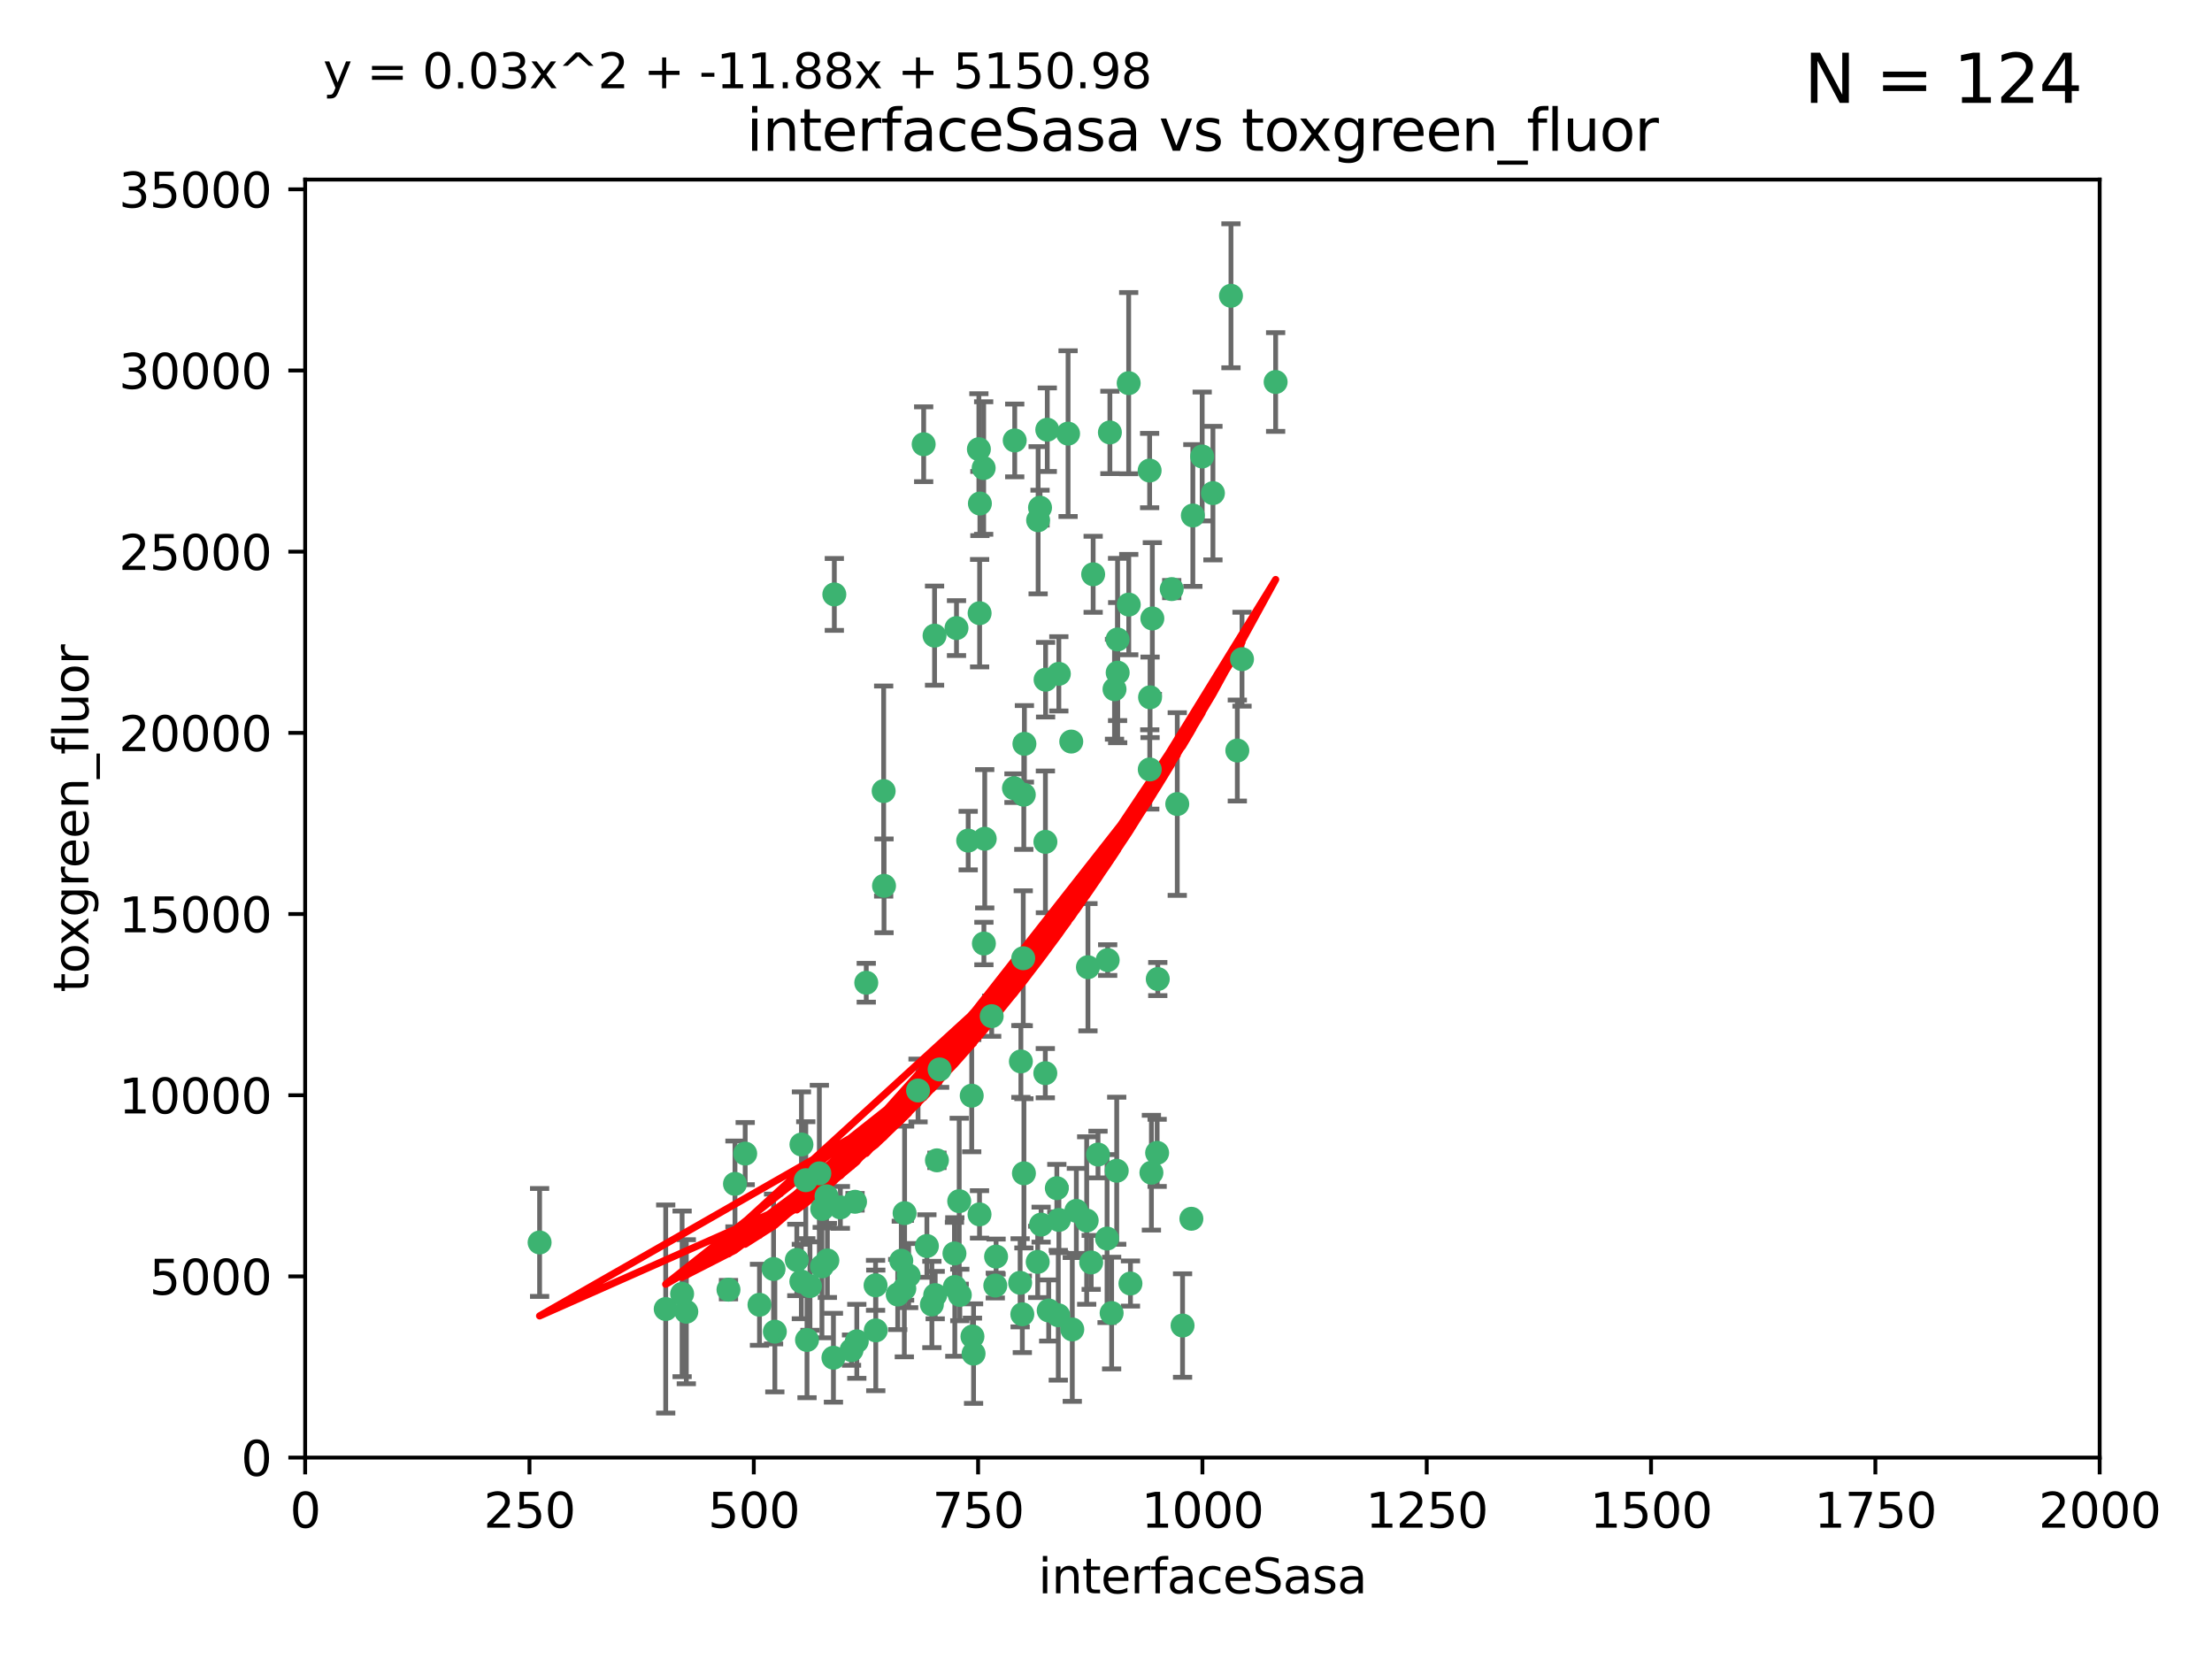 <?xml version="1.0" encoding="utf-8" standalone="no"?>
<!DOCTYPE svg PUBLIC "-//W3C//DTD SVG 1.1//EN"
  "http://www.w3.org/Graphics/SVG/1.1/DTD/svg11.dtd">
<svg xmlns:xlink="http://www.w3.org/1999/xlink" width="460.8pt" height="345.6pt" viewBox="0 0 460.8 345.6" xmlns="http://www.w3.org/2000/svg" version="1.1">
 <defs>
  <style type="text/css">*{stroke-linejoin: round; stroke-linecap: butt}</style>
 </defs>
 <g id="figure_1">
  <g id="patch_1">
   <path d="M 0 345.6 
L 460.8 345.6 
L 460.8 0 
L 0 0 
z
" style="fill: #ffffff"/>
  </g>
  <g id="axes_1">
   <g id="patch_2">
    <path d="M 63.571 303.64 
L 437.4 303.64 
L 437.4 37.411 
L 63.571 37.411 
z
" style="fill: #ffffff"/>
   </g>
   <g id="PathCollection_1">
    <defs>
     <path id="m7d1b7d078a" d="M 0 1.118 
C 0.297 1.118 0.581 1 0.791 0.791 
C 1 0.581 1.118 0.297 1.118 0 
C 1.118 -0.297 1 -0.581 0.791 -0.791 
C 0.581 -1 0.297 -1.118 0 -1.118 
C -0.297 -1.118 -0.581 -1 -0.791 -0.791 
C -1 -0.581 -1.118 -0.297 -1.118 0 
C -1.118 0.297 -1 0.581 -0.791 0.791 
C -0.581 1 -0.297 1.118 0 1.118 
z
" style="stroke: #3cb371"/>
    </defs>
    <g clip-path="url(#pdef668603e)">
     <use xlink:href="#m7d1b7d078a" x="239.489" y="98.026" style="fill: #3cb371; stroke: #3cb371"/>
     <use xlink:href="#m7d1b7d078a" x="250.437" y="95.094" style="fill: #3cb371; stroke: #3cb371"/>
     <use xlink:href="#m7d1b7d078a" x="218.168" y="89.516" style="fill: #3cb371; stroke: #3cb371"/>
     <use xlink:href="#m7d1b7d078a" x="265.738" y="79.578" style="fill: #3cb371; stroke: #3cb371"/>
     <use xlink:href="#m7d1b7d078a" x="252.676" y="102.727" style="fill: #3cb371; stroke: #3cb371"/>
     <use xlink:href="#m7d1b7d078a" x="240.054" y="128.839" style="fill: #3cb371; stroke: #3cb371"/>
     <use xlink:href="#m7d1b7d078a" x="258.734" y="137.321" style="fill: #3cb371; stroke: #3cb371"/>
     <use xlink:href="#m7d1b7d078a" x="211.385" y="91.754" style="fill: #3cb371; stroke: #3cb371"/>
     <use xlink:href="#m7d1b7d078a" x="235.142" y="125.947" style="fill: #3cb371; stroke: #3cb371"/>
     <use xlink:href="#m7d1b7d078a" x="223.161" y="154.483" style="fill: #3cb371; stroke: #3cb371"/>
     <use xlink:href="#m7d1b7d078a" x="248.491" y="107.386" style="fill: #3cb371; stroke: #3cb371"/>
     <use xlink:href="#m7d1b7d078a" x="227.725" y="119.635" style="fill: #3cb371; stroke: #3cb371"/>
     <use xlink:href="#m7d1b7d078a" x="235.125" y="79.819" style="fill: #3cb371; stroke: #3cb371"/>
     <use xlink:href="#m7d1b7d078a" x="244.091" y="122.72" style="fill: #3cb371; stroke: #3cb371"/>
     <use xlink:href="#m7d1b7d078a" x="241.185" y="203.953" style="fill: #3cb371; stroke: #3cb371"/>
     <use xlink:href="#m7d1b7d078a" x="231.211" y="90.084" style="fill: #3cb371; stroke: #3cb371"/>
     <use xlink:href="#m7d1b7d078a" x="213.404" y="154.954" style="fill: #3cb371; stroke: #3cb371"/>
     <use xlink:href="#m7d1b7d078a" x="204.131" y="104.896" style="fill: #3cb371; stroke: #3cb371"/>
     <use xlink:href="#m7d1b7d078a" x="257.757" y="156.348" style="fill: #3cb371; stroke: #3cb371"/>
     <use xlink:href="#m7d1b7d078a" x="216.658" y="105.756" style="fill: #3cb371; stroke: #3cb371"/>
     <use xlink:href="#m7d1b7d078a" x="204.916" y="97.498" style="fill: #3cb371; stroke: #3cb371"/>
     <use xlink:href="#m7d1b7d078a" x="192.417" y="92.545" style="fill: #3cb371; stroke: #3cb371"/>
     <use xlink:href="#m7d1b7d078a" x="213.275" y="165.548" style="fill: #3cb371; stroke: #3cb371"/>
     <use xlink:href="#m7d1b7d078a" x="222.501" y="90.332" style="fill: #3cb371; stroke: #3cb371"/>
     <use xlink:href="#m7d1b7d078a" x="206.585" y="211.686" style="fill: #3cb371; stroke: #3cb371"/>
     <use xlink:href="#m7d1b7d078a" x="239.86" y="244.292" style="fill: #3cb371; stroke: #3cb371"/>
     <use xlink:href="#m7d1b7d078a" x="230.751" y="200.005" style="fill: #3cb371; stroke: #3cb371"/>
     <use xlink:href="#m7d1b7d078a" x="199.256" y="130.84" style="fill: #3cb371; stroke: #3cb371"/>
     <use xlink:href="#m7d1b7d078a" x="216.882" y="255.109" style="fill: #3cb371; stroke: #3cb371"/>
     <use xlink:href="#m7d1b7d078a" x="213.159" y="199.62" style="fill: #3cb371; stroke: #3cb371"/>
     <use xlink:href="#m7d1b7d078a" x="217.777" y="175.376" style="fill: #3cb371; stroke: #3cb371"/>
     <use xlink:href="#m7d1b7d078a" x="216.26" y="108.373" style="fill: #3cb371; stroke: #3cb371"/>
     <use xlink:href="#m7d1b7d078a" x="220.577" y="140.37" style="fill: #3cb371; stroke: #3cb371"/>
     <use xlink:href="#m7d1b7d078a" x="203.92" y="93.572" style="fill: #3cb371; stroke: #3cb371"/>
     <use xlink:href="#m7d1b7d078a" x="204.073" y="127.738" style="fill: #3cb371; stroke: #3cb371"/>
     <use xlink:href="#m7d1b7d078a" x="239.579" y="145.262" style="fill: #3cb371; stroke: #3cb371"/>
     <use xlink:href="#m7d1b7d078a" x="226.377" y="254.258" style="fill: #3cb371; stroke: #3cb371"/>
     <use xlink:href="#m7d1b7d078a" x="227.314" y="262.988" style="fill: #3cb371; stroke: #3cb371"/>
     <use xlink:href="#m7d1b7d078a" x="232.833" y="140.122" style="fill: #3cb371; stroke: #3cb371"/>
     <use xlink:href="#m7d1b7d078a" x="232.635" y="243.887" style="fill: #3cb371; stroke: #3cb371"/>
     <use xlink:href="#m7d1b7d078a" x="231.574" y="273.532" style="fill: #3cb371; stroke: #3cb371"/>
     <use xlink:href="#m7d1b7d078a" x="256.433" y="61.614" style="fill: #3cb371; stroke: #3cb371"/>
     <use xlink:href="#m7d1b7d078a" x="216.174" y="262.875" style="fill: #3cb371; stroke: #3cb371"/>
     <use xlink:href="#m7d1b7d078a" x="220.589" y="254.138" style="fill: #3cb371; stroke: #3cb371"/>
     <use xlink:href="#m7d1b7d078a" x="230.62" y="258.016" style="fill: #3cb371; stroke: #3cb371"/>
     <use xlink:href="#m7d1b7d078a" x="194.686" y="132.411" style="fill: #3cb371; stroke: #3cb371"/>
     <use xlink:href="#m7d1b7d078a" x="212.968" y="273.79" style="fill: #3cb371; stroke: #3cb371"/>
     <use xlink:href="#m7d1b7d078a" x="178.12" y="250.352" style="fill: #3cb371; stroke: #3cb371"/>
     <use xlink:href="#m7d1b7d078a" x="246.349" y="276.134" style="fill: #3cb371; stroke: #3cb371"/>
     <use xlink:href="#m7d1b7d078a" x="248.185" y="253.893" style="fill: #3cb371; stroke: #3cb371"/>
     <use xlink:href="#m7d1b7d078a" x="220.157" y="247.522" style="fill: #3cb371; stroke: #3cb371"/>
     <use xlink:href="#m7d1b7d078a" x="235.495" y="267.383" style="fill: #3cb371; stroke: #3cb371"/>
     <use xlink:href="#m7d1b7d078a" x="180.458" y="204.723" style="fill: #3cb371; stroke: #3cb371"/>
     <use xlink:href="#m7d1b7d078a" x="211.23" y="164.19" style="fill: #3cb371; stroke: #3cb371"/>
     <use xlink:href="#m7d1b7d078a" x="232.811" y="133.213" style="fill: #3cb371; stroke: #3cb371"/>
     <use xlink:href="#m7d1b7d078a" x="202.811" y="281.982" style="fill: #3cb371; stroke: #3cb371"/>
     <use xlink:href="#m7d1b7d078a" x="223.376" y="276.945" style="fill: #3cb371; stroke: #3cb371"/>
     <use xlink:href="#m7d1b7d078a" x="239.516" y="160.289" style="fill: #3cb371; stroke: #3cb371"/>
     <use xlink:href="#m7d1b7d078a" x="204.964" y="196.552" style="fill: #3cb371; stroke: #3cb371"/>
     <use xlink:href="#m7d1b7d078a" x="212.512" y="267.229" style="fill: #3cb371; stroke: #3cb371"/>
     <use xlink:href="#m7d1b7d078a" x="198.905" y="268.102" style="fill: #3cb371; stroke: #3cb371"/>
     <use xlink:href="#m7d1b7d078a" x="202.578" y="278.414" style="fill: #3cb371; stroke: #3cb371"/>
     <use xlink:href="#m7d1b7d078a" x="188.387" y="268.44" style="fill: #3cb371; stroke: #3cb371"/>
     <use xlink:href="#m7d1b7d078a" x="212.669" y="221.118" style="fill: #3cb371; stroke: #3cb371"/>
     <use xlink:href="#m7d1b7d078a" x="205.136" y="174.728" style="fill: #3cb371; stroke: #3cb371"/>
     <use xlink:href="#m7d1b7d078a" x="194.819" y="269.79" style="fill: #3cb371; stroke: #3cb371"/>
     <use xlink:href="#m7d1b7d078a" x="194.129" y="271.745" style="fill: #3cb371; stroke: #3cb371"/>
     <use xlink:href="#m7d1b7d078a" x="218.463" y="272.996" style="fill: #3cb371; stroke: #3cb371"/>
     <use xlink:href="#m7d1b7d078a" x="213.303" y="244.424" style="fill: #3cb371; stroke: #3cb371"/>
     <use xlink:href="#m7d1b7d078a" x="161.148" y="264.357" style="fill: #3cb371; stroke: #3cb371"/>
     <use xlink:href="#m7d1b7d078a" x="217.815" y="141.593" style="fill: #3cb371; stroke: #3cb371"/>
     <use xlink:href="#m7d1b7d078a" x="177.389" y="281.256" style="fill: #3cb371; stroke: #3cb371"/>
     <use xlink:href="#m7d1b7d078a" x="201.69" y="175.112" style="fill: #3cb371; stroke: #3cb371"/>
     <use xlink:href="#m7d1b7d078a" x="199.948" y="269.764" style="fill: #3cb371; stroke: #3cb371"/>
     <use xlink:href="#m7d1b7d078a" x="182.396" y="267.759" style="fill: #3cb371; stroke: #3cb371"/>
     <use xlink:href="#m7d1b7d078a" x="151.757" y="268.66" style="fill: #3cb371; stroke: #3cb371"/>
     <use xlink:href="#m7d1b7d078a" x="207.338" y="267.805" style="fill: #3cb371; stroke: #3cb371"/>
     <use xlink:href="#m7d1b7d078a" x="175.066" y="251.524" style="fill: #3cb371; stroke: #3cb371"/>
     <use xlink:href="#m7d1b7d078a" x="199.821" y="250.228" style="fill: #3cb371; stroke: #3cb371"/>
     <use xlink:href="#m7d1b7d078a" x="166.935" y="266.964" style="fill: #3cb371; stroke: #3cb371"/>
     <use xlink:href="#m7d1b7d078a" x="198.83" y="261.117" style="fill: #3cb371; stroke: #3cb371"/>
     <use xlink:href="#m7d1b7d078a" x="184.082" y="164.794" style="fill: #3cb371; stroke: #3cb371"/>
     <use xlink:href="#m7d1b7d078a" x="207.501" y="261.772" style="fill: #3cb371; stroke: #3cb371"/>
     <use xlink:href="#m7d1b7d078a" x="187.755" y="262.628" style="fill: #3cb371; stroke: #3cb371"/>
     <use xlink:href="#m7d1b7d078a" x="172.357" y="262.571" style="fill: #3cb371; stroke: #3cb371"/>
     <use xlink:href="#m7d1b7d078a" x="165.991" y="262.474" style="fill: #3cb371; stroke: #3cb371"/>
     <use xlink:href="#m7d1b7d078a" x="232.174" y="143.576" style="fill: #3cb371; stroke: #3cb371"/>
     <use xlink:href="#m7d1b7d078a" x="167.858" y="245.856" style="fill: #3cb371; stroke: #3cb371"/>
     <use xlink:href="#m7d1b7d078a" x="166.957" y="238.42" style="fill: #3cb371; stroke: #3cb371"/>
     <use xlink:href="#m7d1b7d078a" x="224.222" y="252.246" style="fill: #3cb371; stroke: #3cb371"/>
     <use xlink:href="#m7d1b7d078a" x="228.736" y="240.511" style="fill: #3cb371; stroke: #3cb371"/>
     <use xlink:href="#m7d1b7d078a" x="241.052" y="240.162" style="fill: #3cb371; stroke: #3cb371"/>
     <use xlink:href="#m7d1b7d078a" x="193.088" y="259.568" style="fill: #3cb371; stroke: #3cb371"/>
     <use xlink:href="#m7d1b7d078a" x="112.41" y="258.827" style="fill: #3cb371; stroke: #3cb371"/>
     <use xlink:href="#m7d1b7d078a" x="171.281" y="251.838" style="fill: #3cb371; stroke: #3cb371"/>
     <use xlink:href="#m7d1b7d078a" x="178.488" y="279.423" style="fill: #3cb371; stroke: #3cb371"/>
     <use xlink:href="#m7d1b7d078a" x="245.245" y="167.495" style="fill: #3cb371; stroke: #3cb371"/>
     <use xlink:href="#m7d1b7d078a" x="188.445" y="252.723" style="fill: #3cb371; stroke: #3cb371"/>
     <use xlink:href="#m7d1b7d078a" x="217.757" y="223.562" style="fill: #3cb371; stroke: #3cb371"/>
     <use xlink:href="#m7d1b7d078a" x="170.686" y="244.428" style="fill: #3cb371; stroke: #3cb371"/>
     <use xlink:href="#m7d1b7d078a" x="173.619" y="282.837" style="fill: #3cb371; stroke: #3cb371"/>
     <use xlink:href="#m7d1b7d078a" x="172.183" y="249.211" style="fill: #3cb371; stroke: #3cb371"/>
     <use xlink:href="#m7d1b7d078a" x="191.245" y="227.169" style="fill: #3cb371; stroke: #3cb371"/>
     <use xlink:href="#m7d1b7d078a" x="142.971" y="273.254" style="fill: #3cb371; stroke: #3cb371"/>
     <use xlink:href="#m7d1b7d078a" x="220.46" y="273.991" style="fill: #3cb371; stroke: #3cb371"/>
     <use xlink:href="#m7d1b7d078a" x="173.806" y="123.828" style="fill: #3cb371; stroke: #3cb371"/>
     <use xlink:href="#m7d1b7d078a" x="155.238" y="240.314" style="fill: #3cb371; stroke: #3cb371"/>
     <use xlink:href="#m7d1b7d078a" x="161.415" y="277.409" style="fill: #3cb371; stroke: #3cb371"/>
     <use xlink:href="#m7d1b7d078a" x="195.181" y="241.718" style="fill: #3cb371; stroke: #3cb371"/>
     <use xlink:href="#m7d1b7d078a" x="168.116" y="279.141" style="fill: #3cb371; stroke: #3cb371"/>
     <use xlink:href="#m7d1b7d078a" x="138.681" y="272.694" style="fill: #3cb371; stroke: #3cb371"/>
     <use xlink:href="#m7d1b7d078a" x="204.052" y="252.978" style="fill: #3cb371; stroke: #3cb371"/>
     <use xlink:href="#m7d1b7d078a" x="187.013" y="269.669" style="fill: #3cb371; stroke: #3cb371"/>
     <use xlink:href="#m7d1b7d078a" x="195.744" y="222.785" style="fill: #3cb371; stroke: #3cb371"/>
     <use xlink:href="#m7d1b7d078a" x="158.215" y="271.808" style="fill: #3cb371; stroke: #3cb371"/>
     <use xlink:href="#m7d1b7d078a" x="189.29" y="265.728" style="fill: #3cb371; stroke: #3cb371"/>
     <use xlink:href="#m7d1b7d078a" x="182.439" y="277.145" style="fill: #3cb371; stroke: #3cb371"/>
     <use xlink:href="#m7d1b7d078a" x="226.639" y="201.488" style="fill: #3cb371; stroke: #3cb371"/>
     <use xlink:href="#m7d1b7d078a" x="171.225" y="263.81" style="fill: #3cb371; stroke: #3cb371"/>
     <use xlink:href="#m7d1b7d078a" x="184.157" y="184.534" style="fill: #3cb371; stroke: #3cb371"/>
     <use xlink:href="#m7d1b7d078a" x="153.109" y="246.624" style="fill: #3cb371; stroke: #3cb371"/>
     <use xlink:href="#m7d1b7d078a" x="142.096" y="269.532" style="fill: #3cb371; stroke: #3cb371"/>
     <use xlink:href="#m7d1b7d078a" x="168.733" y="267.91" style="fill: #3cb371; stroke: #3cb371"/>
     <use xlink:href="#m7d1b7d078a" x="202.428" y="228.248" style="fill: #3cb371; stroke: #3cb371"/>
    </g>
   </g>
   <g id="matplotlib.axis_1">
    <g id="xtick_1">
     <g id="line2d_1">
      <defs>
       <path id="m2ed741c9f2" d="M 0 0 
L 0 3.5 
" style="stroke: #000000; stroke-width: 0.8"/>
      </defs>
      <g>
       <use xlink:href="#m2ed741c9f2" x="63.571" y="303.64" style="stroke: #000000; stroke-width: 0.8"/>
      </g>
     </g>
     <g id="text_1">
      <!-- 0 -->
      <g transform="translate(60.39 318.238)scale(0.1 -0.1)">
       <defs>
        <path id="DejaVuSans-30" d="M 2034 4250 
Q 1547 4250 1301 3770 
Q 1056 3291 1056 2328 
Q 1056 1369 1301 889 
Q 1547 409 2034 409 
Q 2525 409 2770 889 
Q 3016 1369 3016 2328 
Q 3016 3291 2770 3770 
Q 2525 4250 2034 4250 
z
M 2034 4750 
Q 2819 4750 3233 4129 
Q 3647 3509 3647 2328 
Q 3647 1150 3233 529 
Q 2819 -91 2034 -91 
Q 1250 -91 836 529 
Q 422 1150 422 2328 
Q 422 3509 836 4129 
Q 1250 4750 2034 4750 
z
" transform="scale(0.016)"/>
       </defs>
       <use xlink:href="#DejaVuSans-30"/>
      </g>
     </g>
    </g>
    <g id="xtick_2">
     <g id="line2d_2">
      <g>
       <use xlink:href="#m2ed741c9f2" x="110.3" y="303.64" style="stroke: #000000; stroke-width: 0.8"/>
      </g>
     </g>
     <g id="text_2">
      <!-- 250 -->
      <g transform="translate(100.756 318.238)scale(0.1 -0.1)">
       <defs>
        <path id="DejaVuSans-32" d="M 1228 531 
L 3431 531 
L 3431 0 
L 469 0 
L 469 531 
Q 828 903 1448 1529 
Q 2069 2156 2228 2338 
Q 2531 2678 2651 2914 
Q 2772 3150 2772 3378 
Q 2772 3750 2511 3984 
Q 2250 4219 1831 4219 
Q 1534 4219 1204 4116 
Q 875 4013 500 3803 
L 500 4441 
Q 881 4594 1212 4672 
Q 1544 4750 1819 4750 
Q 2544 4750 2975 4387 
Q 3406 4025 3406 3419 
Q 3406 3131 3298 2873 
Q 3191 2616 2906 2266 
Q 2828 2175 2409 1742 
Q 1991 1309 1228 531 
z
" transform="scale(0.016)"/>
        <path id="DejaVuSans-35" d="M 691 4666 
L 3169 4666 
L 3169 4134 
L 1269 4134 
L 1269 2991 
Q 1406 3038 1543 3061 
Q 1681 3084 1819 3084 
Q 2600 3084 3056 2656 
Q 3513 2228 3513 1497 
Q 3513 744 3044 326 
Q 2575 -91 1722 -91 
Q 1428 -91 1123 -41 
Q 819 9 494 109 
L 494 744 
Q 775 591 1075 516 
Q 1375 441 1709 441 
Q 2250 441 2565 725 
Q 2881 1009 2881 1497 
Q 2881 1984 2565 2268 
Q 2250 2553 1709 2553 
Q 1456 2553 1204 2497 
Q 953 2441 691 2322 
L 691 4666 
z
" transform="scale(0.016)"/>
       </defs>
       <use xlink:href="#DejaVuSans-32"/>
       <use xlink:href="#DejaVuSans-35" x="63.623"/>
       <use xlink:href="#DejaVuSans-30" x="127.246"/>
      </g>
     </g>
    </g>
    <g id="xtick_3">
     <g id="line2d_3">
      <g>
       <use xlink:href="#m2ed741c9f2" x="157.028" y="303.64" style="stroke: #000000; stroke-width: 0.8"/>
      </g>
     </g>
     <g id="text_3">
      <!-- 500 -->
      <g transform="translate(147.485 318.238)scale(0.1 -0.1)">
       <use xlink:href="#DejaVuSans-35"/>
       <use xlink:href="#DejaVuSans-30" x="63.623"/>
       <use xlink:href="#DejaVuSans-30" x="127.246"/>
      </g>
     </g>
    </g>
    <g id="xtick_4">
     <g id="line2d_4">
      <g>
       <use xlink:href="#m2ed741c9f2" x="203.757" y="303.64" style="stroke: #000000; stroke-width: 0.8"/>
      </g>
     </g>
     <g id="text_4">
      <!-- 750 -->
      <g transform="translate(194.213 318.238)scale(0.1 -0.1)">
       <defs>
        <path id="DejaVuSans-37" d="M 525 4666 
L 3525 4666 
L 3525 4397 
L 1831 0 
L 1172 0 
L 2766 4134 
L 525 4134 
L 525 4666 
z
" transform="scale(0.016)"/>
       </defs>
       <use xlink:href="#DejaVuSans-37"/>
       <use xlink:href="#DejaVuSans-35" x="63.623"/>
       <use xlink:href="#DejaVuSans-30" x="127.246"/>
      </g>
     </g>
    </g>
    <g id="xtick_5">
     <g id="line2d_5">
      <g>
       <use xlink:href="#m2ed741c9f2" x="250.486" y="303.64" style="stroke: #000000; stroke-width: 0.8"/>
      </g>
     </g>
     <g id="text_5">
      <!-- 1000 -->
      <g transform="translate(237.761 318.238)scale(0.1 -0.1)">
       <defs>
        <path id="DejaVuSans-31" d="M 794 531 
L 1825 531 
L 1825 4091 
L 703 3866 
L 703 4441 
L 1819 4666 
L 2450 4666 
L 2450 531 
L 3481 531 
L 3481 0 
L 794 0 
L 794 531 
z
" transform="scale(0.016)"/>
       </defs>
       <use xlink:href="#DejaVuSans-31"/>
       <use xlink:href="#DejaVuSans-30" x="63.623"/>
       <use xlink:href="#DejaVuSans-30" x="127.246"/>
       <use xlink:href="#DejaVuSans-30" x="190.869"/>
      </g>
     </g>
    </g>
    <g id="xtick_6">
     <g id="line2d_6">
      <g>
       <use xlink:href="#m2ed741c9f2" x="297.214" y="303.64" style="stroke: #000000; stroke-width: 0.8"/>
      </g>
     </g>
     <g id="text_6">
      <!-- 1250 -->
      <g transform="translate(284.489 318.238)scale(0.1 -0.1)">
       <use xlink:href="#DejaVuSans-31"/>
       <use xlink:href="#DejaVuSans-32" x="63.623"/>
       <use xlink:href="#DejaVuSans-35" x="127.246"/>
       <use xlink:href="#DejaVuSans-30" x="190.869"/>
      </g>
     </g>
    </g>
    <g id="xtick_7">
     <g id="line2d_7">
      <g>
       <use xlink:href="#m2ed741c9f2" x="343.943" y="303.64" style="stroke: #000000; stroke-width: 0.8"/>
      </g>
     </g>
     <g id="text_7">
      <!-- 1500 -->
      <g transform="translate(331.218 318.238)scale(0.1 -0.1)">
       <use xlink:href="#DejaVuSans-31"/>
       <use xlink:href="#DejaVuSans-35" x="63.623"/>
       <use xlink:href="#DejaVuSans-30" x="127.246"/>
       <use xlink:href="#DejaVuSans-30" x="190.869"/>
      </g>
     </g>
    </g>
    <g id="xtick_8">
     <g id="line2d_8">
      <g>
       <use xlink:href="#m2ed741c9f2" x="390.671" y="303.64" style="stroke: #000000; stroke-width: 0.8"/>
      </g>
     </g>
     <g id="text_8">
      <!-- 1750 -->
      <g transform="translate(377.946 318.238)scale(0.1 -0.1)">
       <use xlink:href="#DejaVuSans-31"/>
       <use xlink:href="#DejaVuSans-37" x="63.623"/>
       <use xlink:href="#DejaVuSans-35" x="127.246"/>
       <use xlink:href="#DejaVuSans-30" x="190.869"/>
      </g>
     </g>
    </g>
    <g id="xtick_9">
     <g id="line2d_9">
      <g>
       <use xlink:href="#m2ed741c9f2" x="437.4" y="303.64" style="stroke: #000000; stroke-width: 0.8"/>
      </g>
     </g>
     <g id="text_9">
      <!-- 2000 -->
      <g transform="translate(424.675 318.238)scale(0.1 -0.1)">
       <use xlink:href="#DejaVuSans-32"/>
       <use xlink:href="#DejaVuSans-30" x="63.623"/>
       <use xlink:href="#DejaVuSans-30" x="127.246"/>
       <use xlink:href="#DejaVuSans-30" x="190.869"/>
      </g>
     </g>
    </g>
    <g id="text_10">
     <!-- interfaceSasa -->
     <g transform="translate(216.279 331.917)scale(0.1 -0.1)">
      <defs>
       <path id="DejaVuSans-69" d="M 603 3500 
L 1178 3500 
L 1178 0 
L 603 0 
L 603 3500 
z
M 603 4863 
L 1178 4863 
L 1178 4134 
L 603 4134 
L 603 4863 
z
" transform="scale(0.016)"/>
       <path id="DejaVuSans-6e" d="M 3513 2113 
L 3513 0 
L 2938 0 
L 2938 2094 
Q 2938 2591 2744 2837 
Q 2550 3084 2163 3084 
Q 1697 3084 1428 2787 
Q 1159 2491 1159 1978 
L 1159 0 
L 581 0 
L 581 3500 
L 1159 3500 
L 1159 2956 
Q 1366 3272 1645 3428 
Q 1925 3584 2291 3584 
Q 2894 3584 3203 3211 
Q 3513 2838 3513 2113 
z
" transform="scale(0.016)"/>
       <path id="DejaVuSans-74" d="M 1172 4494 
L 1172 3500 
L 2356 3500 
L 2356 3053 
L 1172 3053 
L 1172 1153 
Q 1172 725 1289 603 
Q 1406 481 1766 481 
L 2356 481 
L 2356 0 
L 1766 0 
Q 1100 0 847 248 
Q 594 497 594 1153 
L 594 3053 
L 172 3053 
L 172 3500 
L 594 3500 
L 594 4494 
L 1172 4494 
z
" transform="scale(0.016)"/>
       <path id="DejaVuSans-65" d="M 3597 1894 
L 3597 1613 
L 953 1613 
Q 991 1019 1311 708 
Q 1631 397 2203 397 
Q 2534 397 2845 478 
Q 3156 559 3463 722 
L 3463 178 
Q 3153 47 2828 -22 
Q 2503 -91 2169 -91 
Q 1331 -91 842 396 
Q 353 884 353 1716 
Q 353 2575 817 3079 
Q 1281 3584 2069 3584 
Q 2775 3584 3186 3129 
Q 3597 2675 3597 1894 
z
M 3022 2063 
Q 3016 2534 2758 2815 
Q 2500 3097 2075 3097 
Q 1594 3097 1305 2825 
Q 1016 2553 972 2059 
L 3022 2063 
z
" transform="scale(0.016)"/>
       <path id="DejaVuSans-72" d="M 2631 2963 
Q 2534 3019 2420 3045 
Q 2306 3072 2169 3072 
Q 1681 3072 1420 2755 
Q 1159 2438 1159 1844 
L 1159 0 
L 581 0 
L 581 3500 
L 1159 3500 
L 1159 2956 
Q 1341 3275 1631 3429 
Q 1922 3584 2338 3584 
Q 2397 3584 2469 3576 
Q 2541 3569 2628 3553 
L 2631 2963 
z
" transform="scale(0.016)"/>
       <path id="DejaVuSans-66" d="M 2375 4863 
L 2375 4384 
L 1825 4384 
Q 1516 4384 1395 4259 
Q 1275 4134 1275 3809 
L 1275 3500 
L 2222 3500 
L 2222 3053 
L 1275 3053 
L 1275 0 
L 697 0 
L 697 3053 
L 147 3053 
L 147 3500 
L 697 3500 
L 697 3744 
Q 697 4328 969 4595 
Q 1241 4863 1831 4863 
L 2375 4863 
z
" transform="scale(0.016)"/>
       <path id="DejaVuSans-61" d="M 2194 1759 
Q 1497 1759 1228 1600 
Q 959 1441 959 1056 
Q 959 750 1161 570 
Q 1363 391 1709 391 
Q 2188 391 2477 730 
Q 2766 1069 2766 1631 
L 2766 1759 
L 2194 1759 
z
M 3341 1997 
L 3341 0 
L 2766 0 
L 2766 531 
Q 2569 213 2275 61 
Q 1981 -91 1556 -91 
Q 1019 -91 701 211 
Q 384 513 384 1019 
Q 384 1609 779 1909 
Q 1175 2209 1959 2209 
L 2766 2209 
L 2766 2266 
Q 2766 2663 2505 2880 
Q 2244 3097 1772 3097 
Q 1472 3097 1187 3025 
Q 903 2953 641 2809 
L 641 3341 
Q 956 3463 1253 3523 
Q 1550 3584 1831 3584 
Q 2591 3584 2966 3190 
Q 3341 2797 3341 1997 
z
" transform="scale(0.016)"/>
       <path id="DejaVuSans-63" d="M 3122 3366 
L 3122 2828 
Q 2878 2963 2633 3030 
Q 2388 3097 2138 3097 
Q 1578 3097 1268 2742 
Q 959 2388 959 1747 
Q 959 1106 1268 751 
Q 1578 397 2138 397 
Q 2388 397 2633 464 
Q 2878 531 3122 666 
L 3122 134 
Q 2881 22 2623 -34 
Q 2366 -91 2075 -91 
Q 1284 -91 818 406 
Q 353 903 353 1747 
Q 353 2603 823 3093 
Q 1294 3584 2113 3584 
Q 2378 3584 2631 3529 
Q 2884 3475 3122 3366 
z
" transform="scale(0.016)"/>
       <path id="DejaVuSans-53" d="M 3425 4513 
L 3425 3897 
Q 3066 4069 2747 4153 
Q 2428 4238 2131 4238 
Q 1616 4238 1336 4038 
Q 1056 3838 1056 3469 
Q 1056 3159 1242 3001 
Q 1428 2844 1947 2747 
L 2328 2669 
Q 3034 2534 3370 2195 
Q 3706 1856 3706 1288 
Q 3706 609 3251 259 
Q 2797 -91 1919 -91 
Q 1588 -91 1214 -16 
Q 841 59 441 206 
L 441 856 
Q 825 641 1194 531 
Q 1563 422 1919 422 
Q 2459 422 2753 634 
Q 3047 847 3047 1241 
Q 3047 1584 2836 1778 
Q 2625 1972 2144 2069 
L 1759 2144 
Q 1053 2284 737 2584 
Q 422 2884 422 3419 
Q 422 4038 858 4394 
Q 1294 4750 2059 4750 
Q 2388 4750 2728 4690 
Q 3069 4631 3425 4513 
z
" transform="scale(0.016)"/>
       <path id="DejaVuSans-73" d="M 2834 3397 
L 2834 2853 
Q 2591 2978 2328 3040 
Q 2066 3103 1784 3103 
Q 1356 3103 1142 2972 
Q 928 2841 928 2578 
Q 928 2378 1081 2264 
Q 1234 2150 1697 2047 
L 1894 2003 
Q 2506 1872 2764 1633 
Q 3022 1394 3022 966 
Q 3022 478 2636 193 
Q 2250 -91 1575 -91 
Q 1294 -91 989 -36 
Q 684 19 347 128 
L 347 722 
Q 666 556 975 473 
Q 1284 391 1588 391 
Q 1994 391 2212 530 
Q 2431 669 2431 922 
Q 2431 1156 2273 1281 
Q 2116 1406 1581 1522 
L 1381 1569 
Q 847 1681 609 1914 
Q 372 2147 372 2553 
Q 372 3047 722 3315 
Q 1072 3584 1716 3584 
Q 2034 3584 2315 3537 
Q 2597 3491 2834 3397 
z
" transform="scale(0.016)"/>
      </defs>
      <use xlink:href="#DejaVuSans-69"/>
      <use xlink:href="#DejaVuSans-6e" x="27.783"/>
      <use xlink:href="#DejaVuSans-74" x="91.162"/>
      <use xlink:href="#DejaVuSans-65" x="130.371"/>
      <use xlink:href="#DejaVuSans-72" x="191.895"/>
      <use xlink:href="#DejaVuSans-66" x="233.008"/>
      <use xlink:href="#DejaVuSans-61" x="268.213"/>
      <use xlink:href="#DejaVuSans-63" x="329.492"/>
      <use xlink:href="#DejaVuSans-65" x="384.473"/>
      <use xlink:href="#DejaVuSans-53" x="445.996"/>
      <use xlink:href="#DejaVuSans-61" x="509.473"/>
      <use xlink:href="#DejaVuSans-73" x="570.752"/>
      <use xlink:href="#DejaVuSans-61" x="622.852"/>
     </g>
    </g>
   </g>
   <g id="matplotlib.axis_2">
    <g id="ytick_1">
     <g id="line2d_10">
      <defs>
       <path id="m3e27319ca2" d="M 0 0 
L -3.5 0 
" style="stroke: #000000; stroke-width: 0.8"/>
      </defs>
      <g>
       <use xlink:href="#m3e27319ca2" x="63.571" y="303.64" style="stroke: #000000; stroke-width: 0.8"/>
      </g>
     </g>
     <g id="text_11">
      <!-- 0 -->
      <g transform="translate(50.209 307.439)scale(0.1 -0.1)">
       <use xlink:href="#DejaVuSans-30"/>
      </g>
     </g>
    </g>
    <g id="ytick_2">
     <g id="line2d_11">
      <g>
       <use xlink:href="#m3e27319ca2" x="63.571" y="265.897" style="stroke: #000000; stroke-width: 0.8"/>
      </g>
     </g>
     <g id="text_12">
      <!-- 5000 -->
      <g transform="translate(31.121 269.696)scale(0.1 -0.1)">
       <use xlink:href="#DejaVuSans-35"/>
       <use xlink:href="#DejaVuSans-30" x="63.623"/>
       <use xlink:href="#DejaVuSans-30" x="127.246"/>
       <use xlink:href="#DejaVuSans-30" x="190.869"/>
      </g>
     </g>
    </g>
    <g id="ytick_3">
     <g id="line2d_12">
      <g>
       <use xlink:href="#m3e27319ca2" x="63.571" y="228.154" style="stroke: #000000; stroke-width: 0.8"/>
      </g>
     </g>
     <g id="text_13">
      <!-- 10000 -->
      <g transform="translate(24.759 231.953)scale(0.1 -0.1)">
       <use xlink:href="#DejaVuSans-31"/>
       <use xlink:href="#DejaVuSans-30" x="63.623"/>
       <use xlink:href="#DejaVuSans-30" x="127.246"/>
       <use xlink:href="#DejaVuSans-30" x="190.869"/>
       <use xlink:href="#DejaVuSans-30" x="254.492"/>
      </g>
     </g>
    </g>
    <g id="ytick_4">
     <g id="line2d_13">
      <g>
       <use xlink:href="#m3e27319ca2" x="63.571" y="190.411" style="stroke: #000000; stroke-width: 0.8"/>
      </g>
     </g>
     <g id="text_14">
      <!-- 15000 -->
      <g transform="translate(24.759 194.21)scale(0.1 -0.1)">
       <use xlink:href="#DejaVuSans-31"/>
       <use xlink:href="#DejaVuSans-35" x="63.623"/>
       <use xlink:href="#DejaVuSans-30" x="127.246"/>
       <use xlink:href="#DejaVuSans-30" x="190.869"/>
       <use xlink:href="#DejaVuSans-30" x="254.492"/>
      </g>
     </g>
    </g>
    <g id="ytick_5">
     <g id="line2d_14">
      <g>
       <use xlink:href="#m3e27319ca2" x="63.571" y="152.668" style="stroke: #000000; stroke-width: 0.8"/>
      </g>
     </g>
     <g id="text_15">
      <!-- 20000 -->
      <g transform="translate(24.759 156.467)scale(0.1 -0.1)">
       <use xlink:href="#DejaVuSans-32"/>
       <use xlink:href="#DejaVuSans-30" x="63.623"/>
       <use xlink:href="#DejaVuSans-30" x="127.246"/>
       <use xlink:href="#DejaVuSans-30" x="190.869"/>
       <use xlink:href="#DejaVuSans-30" x="254.492"/>
      </g>
     </g>
    </g>
    <g id="ytick_6">
     <g id="line2d_15">
      <g>
       <use xlink:href="#m3e27319ca2" x="63.571" y="114.925" style="stroke: #000000; stroke-width: 0.8"/>
      </g>
     </g>
     <g id="text_16">
      <!-- 25000 -->
      <g transform="translate(24.759 118.724)scale(0.1 -0.1)">
       <use xlink:href="#DejaVuSans-32"/>
       <use xlink:href="#DejaVuSans-35" x="63.623"/>
       <use xlink:href="#DejaVuSans-30" x="127.246"/>
       <use xlink:href="#DejaVuSans-30" x="190.869"/>
       <use xlink:href="#DejaVuSans-30" x="254.492"/>
      </g>
     </g>
    </g>
    <g id="ytick_7">
     <g id="line2d_16">
      <g>
       <use xlink:href="#m3e27319ca2" x="63.571" y="77.181" style="stroke: #000000; stroke-width: 0.8"/>
      </g>
     </g>
     <g id="text_17">
      <!-- 30000 -->
      <g transform="translate(24.759 80.981)scale(0.1 -0.1)">
       <defs>
        <path id="DejaVuSans-33" d="M 2597 2516 
Q 3050 2419 3304 2112 
Q 3559 1806 3559 1356 
Q 3559 666 3084 287 
Q 2609 -91 1734 -91 
Q 1441 -91 1130 -33 
Q 819 25 488 141 
L 488 750 
Q 750 597 1062 519 
Q 1375 441 1716 441 
Q 2309 441 2620 675 
Q 2931 909 2931 1356 
Q 2931 1769 2642 2001 
Q 2353 2234 1838 2234 
L 1294 2234 
L 1294 2753 
L 1863 2753 
Q 2328 2753 2575 2939 
Q 2822 3125 2822 3475 
Q 2822 3834 2567 4026 
Q 2313 4219 1838 4219 
Q 1578 4219 1281 4162 
Q 984 4106 628 3988 
L 628 4550 
Q 988 4650 1302 4700 
Q 1616 4750 1894 4750 
Q 2613 4750 3031 4423 
Q 3450 4097 3450 3541 
Q 3450 3153 3228 2886 
Q 3006 2619 2597 2516 
z
" transform="scale(0.016)"/>
       </defs>
       <use xlink:href="#DejaVuSans-33"/>
       <use xlink:href="#DejaVuSans-30" x="63.623"/>
       <use xlink:href="#DejaVuSans-30" x="127.246"/>
       <use xlink:href="#DejaVuSans-30" x="190.869"/>
       <use xlink:href="#DejaVuSans-30" x="254.492"/>
      </g>
     </g>
    </g>
    <g id="ytick_8">
     <g id="line2d_17">
      <g>
       <use xlink:href="#m3e27319ca2" x="63.571" y="39.438" style="stroke: #000000; stroke-width: 0.8"/>
      </g>
     </g>
     <g id="text_18">
      <!-- 35000 -->
      <g transform="translate(24.759 43.238)scale(0.1 -0.1)">
       <use xlink:href="#DejaVuSans-33"/>
       <use xlink:href="#DejaVuSans-35" x="63.623"/>
       <use xlink:href="#DejaVuSans-30" x="127.246"/>
       <use xlink:href="#DejaVuSans-30" x="190.869"/>
       <use xlink:href="#DejaVuSans-30" x="254.492"/>
      </g>
     </g>
    </g>
    <g id="text_19">
     <!-- toxgreen_fluor -->
     <g transform="translate(18.401 206.72)rotate(-90)scale(0.1 -0.1)">
      <defs>
       <path id="DejaVuSans-6f" d="M 1959 3097 
Q 1497 3097 1228 2736 
Q 959 2375 959 1747 
Q 959 1119 1226 758 
Q 1494 397 1959 397 
Q 2419 397 2687 759 
Q 2956 1122 2956 1747 
Q 2956 2369 2687 2733 
Q 2419 3097 1959 3097 
z
M 1959 3584 
Q 2709 3584 3137 3096 
Q 3566 2609 3566 1747 
Q 3566 888 3137 398 
Q 2709 -91 1959 -91 
Q 1206 -91 779 398 
Q 353 888 353 1747 
Q 353 2609 779 3096 
Q 1206 3584 1959 3584 
z
" transform="scale(0.016)"/>
       <path id="DejaVuSans-78" d="M 3513 3500 
L 2247 1797 
L 3578 0 
L 2900 0 
L 1881 1375 
L 863 0 
L 184 0 
L 1544 1831 
L 300 3500 
L 978 3500 
L 1906 2253 
L 2834 3500 
L 3513 3500 
z
" transform="scale(0.016)"/>
       <path id="DejaVuSans-67" d="M 2906 1791 
Q 2906 2416 2648 2759 
Q 2391 3103 1925 3103 
Q 1463 3103 1205 2759 
Q 947 2416 947 1791 
Q 947 1169 1205 825 
Q 1463 481 1925 481 
Q 2391 481 2648 825 
Q 2906 1169 2906 1791 
z
M 3481 434 
Q 3481 -459 3084 -895 
Q 2688 -1331 1869 -1331 
Q 1566 -1331 1297 -1286 
Q 1028 -1241 775 -1147 
L 775 -588 
Q 1028 -725 1275 -790 
Q 1522 -856 1778 -856 
Q 2344 -856 2625 -561 
Q 2906 -266 2906 331 
L 2906 616 
Q 2728 306 2450 153 
Q 2172 0 1784 0 
Q 1141 0 747 490 
Q 353 981 353 1791 
Q 353 2603 747 3093 
Q 1141 3584 1784 3584 
Q 2172 3584 2450 3431 
Q 2728 3278 2906 2969 
L 2906 3500 
L 3481 3500 
L 3481 434 
z
" transform="scale(0.016)"/>
       <path id="DejaVuSans-5f" d="M 3263 -1063 
L 3263 -1509 
L -63 -1509 
L -63 -1063 
L 3263 -1063 
z
" transform="scale(0.016)"/>
       <path id="DejaVuSans-6c" d="M 603 4863 
L 1178 4863 
L 1178 0 
L 603 0 
L 603 4863 
z
" transform="scale(0.016)"/>
       <path id="DejaVuSans-75" d="M 544 1381 
L 544 3500 
L 1119 3500 
L 1119 1403 
Q 1119 906 1312 657 
Q 1506 409 1894 409 
Q 2359 409 2629 706 
Q 2900 1003 2900 1516 
L 2900 3500 
L 3475 3500 
L 3475 0 
L 2900 0 
L 2900 538 
Q 2691 219 2414 64 
Q 2138 -91 1772 -91 
Q 1169 -91 856 284 
Q 544 659 544 1381 
z
M 1991 3584 
L 1991 3584 
z
" transform="scale(0.016)"/>
      </defs>
      <use xlink:href="#DejaVuSans-74"/>
      <use xlink:href="#DejaVuSans-6f" x="39.209"/>
      <use xlink:href="#DejaVuSans-78" x="97.266"/>
      <use xlink:href="#DejaVuSans-67" x="156.445"/>
      <use xlink:href="#DejaVuSans-72" x="219.922"/>
      <use xlink:href="#DejaVuSans-65" x="258.785"/>
      <use xlink:href="#DejaVuSans-65" x="320.309"/>
      <use xlink:href="#DejaVuSans-6e" x="381.832"/>
      <use xlink:href="#DejaVuSans-5f" x="445.211"/>
      <use xlink:href="#DejaVuSans-66" x="495.211"/>
      <use xlink:href="#DejaVuSans-6c" x="530.416"/>
      <use xlink:href="#DejaVuSans-75" x="558.199"/>
      <use xlink:href="#DejaVuSans-6f" x="621.578"/>
      <use xlink:href="#DejaVuSans-72" x="682.76"/>
     </g>
    </g>
   </g>
   <g id="LineCollection_1">
    <path d="M 239.489 105.772 
L 239.489 90.281 
" clip-path="url(#pdef668603e)" style="fill: none; stroke: #696969"/>
    <path d="M 250.437 108.514 
L 250.437 81.675 
" clip-path="url(#pdef668603e)" style="fill: none; stroke: #696969"/>
    <path d="M 218.168 98.217 
L 218.168 80.815 
" clip-path="url(#pdef668603e)" style="fill: none; stroke: #696969"/>
    <path d="M 265.738 89.863 
L 265.738 69.294 
" clip-path="url(#pdef668603e)" style="fill: none; stroke: #696969"/>
    <path d="M 252.676 116.638 
L 252.676 88.815 
" clip-path="url(#pdef668603e)" style="fill: none; stroke: #696969"/>
    <path d="M 240.054 144.637 
L 240.054 113.041 
" clip-path="url(#pdef668603e)" style="fill: none; stroke: #696969"/>
    <path d="M 258.734 147.102 
L 258.734 127.541 
" clip-path="url(#pdef668603e)" style="fill: none; stroke: #696969"/>
    <path d="M 211.385 99.334 
L 211.385 84.174 
" clip-path="url(#pdef668603e)" style="fill: none; stroke: #696969"/>
    <path d="M 235.142 136.397 
L 235.142 115.497 
" clip-path="url(#pdef668603e)" style="fill: none; stroke: #696969"/>
    <path d="M 223.161 155.048 
L 223.161 153.918 
" clip-path="url(#pdef668603e)" style="fill: none; stroke: #696969"/>
    <path d="M 248.491 122.155 
L 248.491 92.617 
" clip-path="url(#pdef668603e)" style="fill: none; stroke: #696969"/>
    <path d="M 227.725 127.554 
L 227.725 111.717 
" clip-path="url(#pdef668603e)" style="fill: none; stroke: #696969"/>
    <path d="M 235.125 98.693 
L 235.125 60.945 
" clip-path="url(#pdef668603e)" style="fill: none; stroke: #696969"/>
    <path d="M 244.091 124.514 
L 244.091 120.926 
" clip-path="url(#pdef668603e)" style="fill: none; stroke: #696969"/>
    <path d="M 241.185 207.405 
L 241.185 200.501 
" clip-path="url(#pdef668603e)" style="fill: none; stroke: #696969"/>
    <path d="M 231.211 98.668 
L 231.211 81.501 
" clip-path="url(#pdef668603e)" style="fill: none; stroke: #696969"/>
    <path d="M 213.404 162.929 
L 213.404 146.979 
" clip-path="url(#pdef668603e)" style="fill: none; stroke: #696969"/>
    <path d="M 204.131 111.578 
L 204.131 98.214 
" clip-path="url(#pdef668603e)" style="fill: none; stroke: #696969"/>
    <path d="M 257.757 166.868 
L 257.757 145.829 
" clip-path="url(#pdef668603e)" style="fill: none; stroke: #696969"/>
    <path d="M 216.658 109.392 
L 216.658 102.12 
" clip-path="url(#pdef668603e)" style="fill: none; stroke: #696969"/>
    <path d="M 204.916 111.302 
L 204.916 83.693 
" clip-path="url(#pdef668603e)" style="fill: none; stroke: #696969"/>
    <path d="M 192.417 100.341 
L 192.417 84.749 
" clip-path="url(#pdef668603e)" style="fill: none; stroke: #696969"/>
    <path d="M 213.275 176.939 
L 213.275 154.157 
" clip-path="url(#pdef668603e)" style="fill: none; stroke: #696969"/>
    <path d="M 222.501 107.592 
L 222.501 73.071 
" clip-path="url(#pdef668603e)" style="fill: none; stroke: #696969"/>
    <path d="M 206.585 215.883 
L 206.585 207.488 
" clip-path="url(#pdef668603e)" style="fill: none; stroke: #696969"/>
    <path d="M 239.86 256.247 
L 239.86 232.336 
" clip-path="url(#pdef668603e)" style="fill: none; stroke: #696969"/>
    <path d="M 230.751 203.204 
L 230.751 196.806 
" clip-path="url(#pdef668603e)" style="fill: none; stroke: #696969"/>
    <path d="M 199.256 136.561 
L 199.256 125.12 
" clip-path="url(#pdef668603e)" style="fill: none; stroke: #696969"/>
    <path d="M 216.882 258.755 
L 216.882 251.464 
" clip-path="url(#pdef668603e)" style="fill: none; stroke: #696969"/>
    <path d="M 213.159 213.675 
L 213.159 185.565 
" clip-path="url(#pdef668603e)" style="fill: none; stroke: #696969"/>
    <path d="M 217.777 190.142 
L 217.777 160.609 
" clip-path="url(#pdef668603e)" style="fill: none; stroke: #696969"/>
    <path d="M 216.26 123.707 
L 216.26 93.039 
" clip-path="url(#pdef668603e)" style="fill: none; stroke: #696969"/>
    <path d="M 220.577 148.106 
L 220.577 132.634 
" clip-path="url(#pdef668603e)" style="fill: none; stroke: #696969"/>
    <path d="M 203.92 105.129 
L 203.92 82.016 
" clip-path="url(#pdef668603e)" style="fill: none; stroke: #696969"/>
    <path d="M 204.073 138.926 
L 204.073 116.549 
" clip-path="url(#pdef668603e)" style="fill: none; stroke: #696969"/>
    <path d="M 239.579 153.647 
L 239.579 136.877 
" clip-path="url(#pdef668603e)" style="fill: none; stroke: #696969"/>
    <path d="M 226.377 271.704 
L 226.377 236.813 
" clip-path="url(#pdef668603e)" style="fill: none; stroke: #696969"/>
    <path d="M 227.314 268.605 
L 227.314 257.37 
" clip-path="url(#pdef668603e)" style="fill: none; stroke: #696969"/>
    <path d="M 232.833 154.719 
L 232.833 125.526 
" clip-path="url(#pdef668603e)" style="fill: none; stroke: #696969"/>
    <path d="M 232.635 259.205 
L 232.635 228.569 
" clip-path="url(#pdef668603e)" style="fill: none; stroke: #696969"/>
    <path d="M 231.574 285.166 
L 231.574 261.897 
" clip-path="url(#pdef668603e)" style="fill: none; stroke: #696969"/>
    <path d="M 256.433 76.614 
L 256.433 46.614 
" clip-path="url(#pdef668603e)" style="fill: none; stroke: #696969"/>
    <path d="M 216.174 270.304 
L 216.174 255.447 
" clip-path="url(#pdef668603e)" style="fill: none; stroke: #696969"/>
    <path d="M 220.589 260.938 
L 220.589 247.337 
" clip-path="url(#pdef668603e)" style="fill: none; stroke: #696969"/>
    <path d="M 230.62 275.516 
L 230.62 240.517 
" clip-path="url(#pdef668603e)" style="fill: none; stroke: #696969"/>
    <path d="M 194.686 142.738 
L 194.686 122.084 
" clip-path="url(#pdef668603e)" style="fill: none; stroke: #696969"/>
    <path d="M 212.968 281.762 
L 212.968 265.819 
" clip-path="url(#pdef668603e)" style="fill: none; stroke: #696969"/>
    <path d="M 178.12 252.089 
L 178.12 248.614 
" clip-path="url(#pdef668603e)" style="fill: none; stroke: #696969"/>
    <path d="M 246.349 286.914 
L 246.349 265.354 
" clip-path="url(#pdef668603e)" style="fill: none; stroke: #696969"/>
    <path d="M 248.185 254.845 
L 248.185 252.94 
" clip-path="url(#pdef668603e)" style="fill: none; stroke: #696969"/>
    <path d="M 220.157 252.489 
L 220.157 242.555 
" clip-path="url(#pdef668603e)" style="fill: none; stroke: #696969"/>
    <path d="M 235.495 272.088 
L 235.495 262.678 
" clip-path="url(#pdef668603e)" style="fill: none; stroke: #696969"/>
    <path d="M 180.458 208.763 
L 180.458 200.682 
" clip-path="url(#pdef668603e)" style="fill: none; stroke: #696969"/>
    <path d="M 211.23 167.175 
L 211.23 161.206 
" clip-path="url(#pdef668603e)" style="fill: none; stroke: #696969"/>
    <path d="M 232.811 150.11 
L 232.811 116.316 
" clip-path="url(#pdef668603e)" style="fill: none; stroke: #696969"/>
    <path d="M 202.811 292.352 
L 202.811 271.612 
" clip-path="url(#pdef668603e)" style="fill: none; stroke: #696969"/>
    <path d="M 223.376 291.925 
L 223.376 261.966 
" clip-path="url(#pdef668603e)" style="fill: none; stroke: #696969"/>
    <path d="M 239.516 168.551 
L 239.516 152.026 
" clip-path="url(#pdef668603e)" style="fill: none; stroke: #696969"/>
    <path d="M 204.964 200.974 
L 204.964 192.13 
" clip-path="url(#pdef668603e)" style="fill: none; stroke: #696969"/>
    <path d="M 212.512 276.417 
L 212.512 258.041 
" clip-path="url(#pdef668603e)" style="fill: none; stroke: #696969"/>
    <path d="M 198.905 282.529 
L 198.905 253.675 
" clip-path="url(#pdef668603e)" style="fill: none; stroke: #696969"/>
    <path d="M 202.578 282.239 
L 202.578 274.589 
" clip-path="url(#pdef668603e)" style="fill: none; stroke: #696969"/>
    <path d="M 188.387 282.654 
L 188.387 254.226 
" clip-path="url(#pdef668603e)" style="fill: none; stroke: #696969"/>
    <path d="M 212.669 228.596 
L 212.669 213.64 
" clip-path="url(#pdef668603e)" style="fill: none; stroke: #696969"/>
    <path d="M 205.136 189.135 
L 205.136 160.322 
" clip-path="url(#pdef668603e)" style="fill: none; stroke: #696969"/>
    <path d="M 194.819 274.732 
L 194.819 264.848 
" clip-path="url(#pdef668603e)" style="fill: none; stroke: #696969"/>
    <path d="M 194.129 280.736 
L 194.129 262.753 
" clip-path="url(#pdef668603e)" style="fill: none; stroke: #696969"/>
    <path d="M 218.463 279.359 
L 218.463 266.633 
" clip-path="url(#pdef668603e)" style="fill: none; stroke: #696969"/>
    <path d="M 213.303 259.965 
L 213.303 228.883 
" clip-path="url(#pdef668603e)" style="fill: none; stroke: #696969"/>
    <path d="M 161.148 279.964 
L 161.148 248.75 
" clip-path="url(#pdef668603e)" style="fill: none; stroke: #696969"/>
    <path d="M 217.815 149.363 
L 217.815 133.823 
" clip-path="url(#pdef668603e)" style="fill: none; stroke: #696969"/>
    <path d="M 177.389 284.411 
L 177.389 278.101 
" clip-path="url(#pdef668603e)" style="fill: none; stroke: #696969"/>
    <path d="M 201.69 181.212 
L 201.69 169.013 
" clip-path="url(#pdef668603e)" style="fill: none; stroke: #696969"/>
    <path d="M 199.948 275.127 
L 199.948 264.4 
" clip-path="url(#pdef668603e)" style="fill: none; stroke: #696969"/>
    <path d="M 182.396 272.962 
L 182.396 262.555 
" clip-path="url(#pdef668603e)" style="fill: none; stroke: #696969"/>
    <path d="M 151.757 270.587 
L 151.757 266.733 
" clip-path="url(#pdef668603e)" style="fill: none; stroke: #696969"/>
    <path d="M 207.338 270.39 
L 207.338 265.22 
" clip-path="url(#pdef668603e)" style="fill: none; stroke: #696969"/>
    <path d="M 175.066 255.883 
L 175.066 247.164 
" clip-path="url(#pdef668603e)" style="fill: none; stroke: #696969"/>
    <path d="M 199.821 267.51 
L 199.821 232.946 
" clip-path="url(#pdef668603e)" style="fill: none; stroke: #696969"/>
    <path d="M 166.935 274.72 
L 166.935 259.208 
" clip-path="url(#pdef668603e)" style="fill: none; stroke: #696969"/>
    <path d="M 198.83 267.597 
L 198.83 254.637 
" clip-path="url(#pdef668603e)" style="fill: none; stroke: #696969"/>
    <path d="M 184.082 186.68 
L 184.082 142.908 
" clip-path="url(#pdef668603e)" style="fill: none; stroke: #696969"/>
    <path d="M 207.501 265.422 
L 207.501 258.121 
" clip-path="url(#pdef668603e)" style="fill: none; stroke: #696969"/>
    <path d="M 187.755 270.857 
L 187.755 254.399 
" clip-path="url(#pdef668603e)" style="fill: none; stroke: #696969"/>
    <path d="M 172.357 270.288 
L 172.357 254.854 
" clip-path="url(#pdef668603e)" style="fill: none; stroke: #696969"/>
    <path d="M 165.991 269.915 
L 165.991 255.033 
" clip-path="url(#pdef668603e)" style="fill: none; stroke: #696969"/>
    <path d="M 232.174 153.98 
L 232.174 133.171 
" clip-path="url(#pdef668603e)" style="fill: none; stroke: #696969"/>
    <path d="M 167.858 258.035 
L 167.858 233.677 
" clip-path="url(#pdef668603e)" style="fill: none; stroke: #696969"/>
    <path d="M 166.957 249.385 
L 166.957 227.454 
" clip-path="url(#pdef668603e)" style="fill: none; stroke: #696969"/>
    <path d="M 224.222 261.1 
L 224.222 243.393 
" clip-path="url(#pdef668603e)" style="fill: none; stroke: #696969"/>
    <path d="M 228.736 245.375 
L 228.736 235.646 
" clip-path="url(#pdef668603e)" style="fill: none; stroke: #696969"/>
    <path d="M 241.052 247.153 
L 241.052 233.171 
" clip-path="url(#pdef668603e)" style="fill: none; stroke: #696969"/>
    <path d="M 193.088 266.084 
L 193.088 253.052 
" clip-path="url(#pdef668603e)" style="fill: none; stroke: #696969"/>
    <path d="M 112.41 270.066 
L 112.41 247.588 
" clip-path="url(#pdef668603e)" style="fill: none; stroke: #696969"/>
    <path d="M 171.281 255.685 
L 171.281 247.992 
" clip-path="url(#pdef668603e)" style="fill: none; stroke: #696969"/>
    <path d="M 178.488 287.127 
L 178.488 271.719 
" clip-path="url(#pdef668603e)" style="fill: none; stroke: #696969"/>
    <path d="M 245.245 186.519 
L 245.245 148.47 
" clip-path="url(#pdef668603e)" style="fill: none; stroke: #696969"/>
    <path d="M 188.445 270.856 
L 188.445 234.59 
" clip-path="url(#pdef668603e)" style="fill: none; stroke: #696969"/>
    <path d="M 217.757 228.692 
L 217.757 218.432 
" clip-path="url(#pdef668603e)" style="fill: none; stroke: #696969"/>
    <path d="M 170.686 262.775 
L 170.686 226.08 
" clip-path="url(#pdef668603e)" style="fill: none; stroke: #696969"/>
    <path d="M 173.619 292.089 
L 173.619 273.585 
" clip-path="url(#pdef668603e)" style="fill: none; stroke: #696969"/>
    <path d="M 172.183 255.803 
L 172.183 242.62 
" clip-path="url(#pdef668603e)" style="fill: none; stroke: #696969"/>
    <path d="M 191.245 233.713 
L 191.245 220.626 
" clip-path="url(#pdef668603e)" style="fill: none; stroke: #696969"/>
    <path d="M 142.971 288.261 
L 142.971 258.247 
" clip-path="url(#pdef668603e)" style="fill: none; stroke: #696969"/>
    <path d="M 220.46 287.508 
L 220.46 260.474 
" clip-path="url(#pdef668603e)" style="fill: none; stroke: #696969"/>
    <path d="M 173.806 131.314 
L 173.806 116.343 
" clip-path="url(#pdef668603e)" style="fill: none; stroke: #696969"/>
    <path d="M 155.238 246.787 
L 155.238 233.841 
" clip-path="url(#pdef668603e)" style="fill: none; stroke: #696969"/>
    <path d="M 161.415 289.954 
L 161.415 264.864 
" clip-path="url(#pdef668603e)" style="fill: none; stroke: #696969"/>
    <path d="M 195.181 243.231 
L 195.181 240.205 
" clip-path="url(#pdef668603e)" style="fill: none; stroke: #696969"/>
    <path d="M 168.116 291.163 
L 168.116 267.119 
" clip-path="url(#pdef668603e)" style="fill: none; stroke: #696969"/>
    <path d="M 138.681 294.367 
L 138.681 251.021 
" clip-path="url(#pdef668603e)" style="fill: none; stroke: #696969"/>
    <path d="M 204.052 257.921 
L 204.052 248.036 
" clip-path="url(#pdef668603e)" style="fill: none; stroke: #696969"/>
    <path d="M 187.013 276.98 
L 187.013 262.359 
" clip-path="url(#pdef668603e)" style="fill: none; stroke: #696969"/>
    <path d="M 195.744 226.514 
L 195.744 219.057 
" clip-path="url(#pdef668603e)" style="fill: none; stroke: #696969"/>
    <path d="M 158.215 280.246 
L 158.215 263.369 
" clip-path="url(#pdef668603e)" style="fill: none; stroke: #696969"/>
    <path d="M 189.29 272.404 
L 189.29 259.053 
" clip-path="url(#pdef668603e)" style="fill: none; stroke: #696969"/>
    <path d="M 182.439 289.704 
L 182.439 264.587 
" clip-path="url(#pdef668603e)" style="fill: none; stroke: #696969"/>
    <path d="M 226.639 214.744 
L 226.639 188.233 
" clip-path="url(#pdef668603e)" style="fill: none; stroke: #696969"/>
    <path d="M 171.225 278.689 
L 171.225 248.931 
" clip-path="url(#pdef668603e)" style="fill: none; stroke: #696969"/>
    <path d="M 184.157 194.3 
L 184.157 174.769 
" clip-path="url(#pdef668603e)" style="fill: none; stroke: #696969"/>
    <path d="M 153.109 255.558 
L 153.109 237.689 
" clip-path="url(#pdef668603e)" style="fill: none; stroke: #696969"/>
    <path d="M 142.096 286.782 
L 142.096 252.283 
" clip-path="url(#pdef668603e)" style="fill: none; stroke: #696969"/>
    <path d="M 168.733 277.119 
L 168.733 258.7 
" clip-path="url(#pdef668603e)" style="fill: none; stroke: #696969"/>
    <path d="M 202.428 239.929 
L 202.428 216.567 
" clip-path="url(#pdef668603e)" style="fill: none; stroke: #696969"/>
   </g>
   <g id="line2d_18">
    <defs>
     <path id="m2ea7f53d63" d="M 2 0 
L -2 -0 
" style="stroke: #696969"/>
    </defs>
    <g clip-path="url(#pdef668603e)">
     <use xlink:href="#m2ea7f53d63" x="239.489" y="105.772" style="fill: #696969; stroke: #696969"/>
     <use xlink:href="#m2ea7f53d63" x="250.437" y="108.514" style="fill: #696969; stroke: #696969"/>
     <use xlink:href="#m2ea7f53d63" x="218.168" y="98.217" style="fill: #696969; stroke: #696969"/>
     <use xlink:href="#m2ea7f53d63" x="265.738" y="89.863" style="fill: #696969; stroke: #696969"/>
     <use xlink:href="#m2ea7f53d63" x="252.676" y="116.638" style="fill: #696969; stroke: #696969"/>
     <use xlink:href="#m2ea7f53d63" x="240.054" y="144.637" style="fill: #696969; stroke: #696969"/>
     <use xlink:href="#m2ea7f53d63" x="258.734" y="147.102" style="fill: #696969; stroke: #696969"/>
     <use xlink:href="#m2ea7f53d63" x="211.385" y="99.334" style="fill: #696969; stroke: #696969"/>
     <use xlink:href="#m2ea7f53d63" x="235.142" y="136.397" style="fill: #696969; stroke: #696969"/>
     <use xlink:href="#m2ea7f53d63" x="223.161" y="155.048" style="fill: #696969; stroke: #696969"/>
     <use xlink:href="#m2ea7f53d63" x="248.491" y="122.155" style="fill: #696969; stroke: #696969"/>
     <use xlink:href="#m2ea7f53d63" x="227.725" y="127.554" style="fill: #696969; stroke: #696969"/>
     <use xlink:href="#m2ea7f53d63" x="235.125" y="98.693" style="fill: #696969; stroke: #696969"/>
     <use xlink:href="#m2ea7f53d63" x="244.091" y="124.514" style="fill: #696969; stroke: #696969"/>
     <use xlink:href="#m2ea7f53d63" x="241.185" y="207.405" style="fill: #696969; stroke: #696969"/>
     <use xlink:href="#m2ea7f53d63" x="231.211" y="98.668" style="fill: #696969; stroke: #696969"/>
     <use xlink:href="#m2ea7f53d63" x="213.404" y="162.929" style="fill: #696969; stroke: #696969"/>
     <use xlink:href="#m2ea7f53d63" x="204.131" y="111.578" style="fill: #696969; stroke: #696969"/>
     <use xlink:href="#m2ea7f53d63" x="257.757" y="166.868" style="fill: #696969; stroke: #696969"/>
     <use xlink:href="#m2ea7f53d63" x="216.658" y="109.392" style="fill: #696969; stroke: #696969"/>
     <use xlink:href="#m2ea7f53d63" x="204.916" y="111.302" style="fill: #696969; stroke: #696969"/>
     <use xlink:href="#m2ea7f53d63" x="192.417" y="100.341" style="fill: #696969; stroke: #696969"/>
     <use xlink:href="#m2ea7f53d63" x="213.275" y="176.939" style="fill: #696969; stroke: #696969"/>
     <use xlink:href="#m2ea7f53d63" x="222.501" y="107.592" style="fill: #696969; stroke: #696969"/>
     <use xlink:href="#m2ea7f53d63" x="206.585" y="215.883" style="fill: #696969; stroke: #696969"/>
     <use xlink:href="#m2ea7f53d63" x="239.86" y="256.247" style="fill: #696969; stroke: #696969"/>
     <use xlink:href="#m2ea7f53d63" x="230.751" y="203.204" style="fill: #696969; stroke: #696969"/>
     <use xlink:href="#m2ea7f53d63" x="199.256" y="136.561" style="fill: #696969; stroke: #696969"/>
     <use xlink:href="#m2ea7f53d63" x="216.882" y="258.755" style="fill: #696969; stroke: #696969"/>
     <use xlink:href="#m2ea7f53d63" x="213.159" y="213.675" style="fill: #696969; stroke: #696969"/>
     <use xlink:href="#m2ea7f53d63" x="217.777" y="190.142" style="fill: #696969; stroke: #696969"/>
     <use xlink:href="#m2ea7f53d63" x="216.26" y="123.707" style="fill: #696969; stroke: #696969"/>
     <use xlink:href="#m2ea7f53d63" x="220.577" y="148.106" style="fill: #696969; stroke: #696969"/>
     <use xlink:href="#m2ea7f53d63" x="203.92" y="105.129" style="fill: #696969; stroke: #696969"/>
     <use xlink:href="#m2ea7f53d63" x="204.073" y="138.926" style="fill: #696969; stroke: #696969"/>
     <use xlink:href="#m2ea7f53d63" x="239.579" y="153.647" style="fill: #696969; stroke: #696969"/>
     <use xlink:href="#m2ea7f53d63" x="226.377" y="271.704" style="fill: #696969; stroke: #696969"/>
     <use xlink:href="#m2ea7f53d63" x="227.314" y="268.605" style="fill: #696969; stroke: #696969"/>
     <use xlink:href="#m2ea7f53d63" x="232.833" y="154.719" style="fill: #696969; stroke: #696969"/>
     <use xlink:href="#m2ea7f53d63" x="232.635" y="259.205" style="fill: #696969; stroke: #696969"/>
     <use xlink:href="#m2ea7f53d63" x="231.574" y="285.166" style="fill: #696969; stroke: #696969"/>
     <use xlink:href="#m2ea7f53d63" x="256.433" y="76.614" style="fill: #696969; stroke: #696969"/>
     <use xlink:href="#m2ea7f53d63" x="216.174" y="270.304" style="fill: #696969; stroke: #696969"/>
     <use xlink:href="#m2ea7f53d63" x="220.589" y="260.938" style="fill: #696969; stroke: #696969"/>
     <use xlink:href="#m2ea7f53d63" x="230.62" y="275.516" style="fill: #696969; stroke: #696969"/>
     <use xlink:href="#m2ea7f53d63" x="194.686" y="142.738" style="fill: #696969; stroke: #696969"/>
     <use xlink:href="#m2ea7f53d63" x="212.968" y="281.762" style="fill: #696969; stroke: #696969"/>
     <use xlink:href="#m2ea7f53d63" x="178.12" y="252.089" style="fill: #696969; stroke: #696969"/>
     <use xlink:href="#m2ea7f53d63" x="246.349" y="286.914" style="fill: #696969; stroke: #696969"/>
     <use xlink:href="#m2ea7f53d63" x="248.185" y="254.845" style="fill: #696969; stroke: #696969"/>
     <use xlink:href="#m2ea7f53d63" x="220.157" y="252.489" style="fill: #696969; stroke: #696969"/>
     <use xlink:href="#m2ea7f53d63" x="235.495" y="272.088" style="fill: #696969; stroke: #696969"/>
     <use xlink:href="#m2ea7f53d63" x="180.458" y="208.763" style="fill: #696969; stroke: #696969"/>
     <use xlink:href="#m2ea7f53d63" x="211.23" y="167.175" style="fill: #696969; stroke: #696969"/>
     <use xlink:href="#m2ea7f53d63" x="232.811" y="150.11" style="fill: #696969; stroke: #696969"/>
     <use xlink:href="#m2ea7f53d63" x="202.811" y="292.352" style="fill: #696969; stroke: #696969"/>
     <use xlink:href="#m2ea7f53d63" x="223.376" y="291.925" style="fill: #696969; stroke: #696969"/>
     <use xlink:href="#m2ea7f53d63" x="239.516" y="168.551" style="fill: #696969; stroke: #696969"/>
     <use xlink:href="#m2ea7f53d63" x="204.964" y="200.974" style="fill: #696969; stroke: #696969"/>
     <use xlink:href="#m2ea7f53d63" x="212.512" y="276.417" style="fill: #696969; stroke: #696969"/>
     <use xlink:href="#m2ea7f53d63" x="198.905" y="282.529" style="fill: #696969; stroke: #696969"/>
     <use xlink:href="#m2ea7f53d63" x="202.578" y="282.239" style="fill: #696969; stroke: #696969"/>
     <use xlink:href="#m2ea7f53d63" x="188.387" y="282.654" style="fill: #696969; stroke: #696969"/>
     <use xlink:href="#m2ea7f53d63" x="212.669" y="228.596" style="fill: #696969; stroke: #696969"/>
     <use xlink:href="#m2ea7f53d63" x="205.136" y="189.135" style="fill: #696969; stroke: #696969"/>
     <use xlink:href="#m2ea7f53d63" x="194.819" y="274.732" style="fill: #696969; stroke: #696969"/>
     <use xlink:href="#m2ea7f53d63" x="194.129" y="280.736" style="fill: #696969; stroke: #696969"/>
     <use xlink:href="#m2ea7f53d63" x="218.463" y="279.359" style="fill: #696969; stroke: #696969"/>
     <use xlink:href="#m2ea7f53d63" x="213.303" y="259.965" style="fill: #696969; stroke: #696969"/>
     <use xlink:href="#m2ea7f53d63" x="161.148" y="279.964" style="fill: #696969; stroke: #696969"/>
     <use xlink:href="#m2ea7f53d63" x="217.815" y="149.363" style="fill: #696969; stroke: #696969"/>
     <use xlink:href="#m2ea7f53d63" x="177.389" y="284.411" style="fill: #696969; stroke: #696969"/>
     <use xlink:href="#m2ea7f53d63" x="201.69" y="181.212" style="fill: #696969; stroke: #696969"/>
     <use xlink:href="#m2ea7f53d63" x="199.948" y="275.127" style="fill: #696969; stroke: #696969"/>
     <use xlink:href="#m2ea7f53d63" x="182.396" y="272.962" style="fill: #696969; stroke: #696969"/>
     <use xlink:href="#m2ea7f53d63" x="151.757" y="270.587" style="fill: #696969; stroke: #696969"/>
     <use xlink:href="#m2ea7f53d63" x="207.338" y="270.39" style="fill: #696969; stroke: #696969"/>
     <use xlink:href="#m2ea7f53d63" x="175.066" y="255.883" style="fill: #696969; stroke: #696969"/>
     <use xlink:href="#m2ea7f53d63" x="199.821" y="267.51" style="fill: #696969; stroke: #696969"/>
     <use xlink:href="#m2ea7f53d63" x="166.935" y="274.72" style="fill: #696969; stroke: #696969"/>
     <use xlink:href="#m2ea7f53d63" x="198.83" y="267.597" style="fill: #696969; stroke: #696969"/>
     <use xlink:href="#m2ea7f53d63" x="184.082" y="186.68" style="fill: #696969; stroke: #696969"/>
     <use xlink:href="#m2ea7f53d63" x="207.501" y="265.422" style="fill: #696969; stroke: #696969"/>
     <use xlink:href="#m2ea7f53d63" x="187.755" y="270.857" style="fill: #696969; stroke: #696969"/>
     <use xlink:href="#m2ea7f53d63" x="172.357" y="270.288" style="fill: #696969; stroke: #696969"/>
     <use xlink:href="#m2ea7f53d63" x="165.991" y="269.915" style="fill: #696969; stroke: #696969"/>
     <use xlink:href="#m2ea7f53d63" x="232.174" y="153.98" style="fill: #696969; stroke: #696969"/>
     <use xlink:href="#m2ea7f53d63" x="167.858" y="258.035" style="fill: #696969; stroke: #696969"/>
     <use xlink:href="#m2ea7f53d63" x="166.957" y="249.385" style="fill: #696969; stroke: #696969"/>
     <use xlink:href="#m2ea7f53d63" x="224.222" y="261.1" style="fill: #696969; stroke: #696969"/>
     <use xlink:href="#m2ea7f53d63" x="228.736" y="245.375" style="fill: #696969; stroke: #696969"/>
     <use xlink:href="#m2ea7f53d63" x="241.052" y="247.153" style="fill: #696969; stroke: #696969"/>
     <use xlink:href="#m2ea7f53d63" x="193.088" y="266.084" style="fill: #696969; stroke: #696969"/>
     <use xlink:href="#m2ea7f53d63" x="112.41" y="270.066" style="fill: #696969; stroke: #696969"/>
     <use xlink:href="#m2ea7f53d63" x="171.281" y="255.685" style="fill: #696969; stroke: #696969"/>
     <use xlink:href="#m2ea7f53d63" x="178.488" y="287.127" style="fill: #696969; stroke: #696969"/>
     <use xlink:href="#m2ea7f53d63" x="245.245" y="186.519" style="fill: #696969; stroke: #696969"/>
     <use xlink:href="#m2ea7f53d63" x="188.445" y="270.856" style="fill: #696969; stroke: #696969"/>
     <use xlink:href="#m2ea7f53d63" x="217.757" y="228.692" style="fill: #696969; stroke: #696969"/>
     <use xlink:href="#m2ea7f53d63" x="170.686" y="262.775" style="fill: #696969; stroke: #696969"/>
     <use xlink:href="#m2ea7f53d63" x="173.619" y="292.089" style="fill: #696969; stroke: #696969"/>
     <use xlink:href="#m2ea7f53d63" x="172.183" y="255.803" style="fill: #696969; stroke: #696969"/>
     <use xlink:href="#m2ea7f53d63" x="191.245" y="233.713" style="fill: #696969; stroke: #696969"/>
     <use xlink:href="#m2ea7f53d63" x="142.971" y="288.261" style="fill: #696969; stroke: #696969"/>
     <use xlink:href="#m2ea7f53d63" x="220.46" y="287.508" style="fill: #696969; stroke: #696969"/>
     <use xlink:href="#m2ea7f53d63" x="173.806" y="131.314" style="fill: #696969; stroke: #696969"/>
     <use xlink:href="#m2ea7f53d63" x="155.238" y="246.787" style="fill: #696969; stroke: #696969"/>
     <use xlink:href="#m2ea7f53d63" x="161.415" y="289.954" style="fill: #696969; stroke: #696969"/>
     <use xlink:href="#m2ea7f53d63" x="195.181" y="243.231" style="fill: #696969; stroke: #696969"/>
     <use xlink:href="#m2ea7f53d63" x="168.116" y="291.163" style="fill: #696969; stroke: #696969"/>
     <use xlink:href="#m2ea7f53d63" x="138.681" y="294.367" style="fill: #696969; stroke: #696969"/>
     <use xlink:href="#m2ea7f53d63" x="204.052" y="257.921" style="fill: #696969; stroke: #696969"/>
     <use xlink:href="#m2ea7f53d63" x="187.013" y="276.98" style="fill: #696969; stroke: #696969"/>
     <use xlink:href="#m2ea7f53d63" x="195.744" y="226.514" style="fill: #696969; stroke: #696969"/>
     <use xlink:href="#m2ea7f53d63" x="158.215" y="280.246" style="fill: #696969; stroke: #696969"/>
     <use xlink:href="#m2ea7f53d63" x="189.29" y="272.404" style="fill: #696969; stroke: #696969"/>
     <use xlink:href="#m2ea7f53d63" x="182.439" y="289.704" style="fill: #696969; stroke: #696969"/>
     <use xlink:href="#m2ea7f53d63" x="226.639" y="214.744" style="fill: #696969; stroke: #696969"/>
     <use xlink:href="#m2ea7f53d63" x="171.225" y="278.689" style="fill: #696969; stroke: #696969"/>
     <use xlink:href="#m2ea7f53d63" x="184.157" y="194.3" style="fill: #696969; stroke: #696969"/>
     <use xlink:href="#m2ea7f53d63" x="153.109" y="255.558" style="fill: #696969; stroke: #696969"/>
     <use xlink:href="#m2ea7f53d63" x="142.096" y="286.782" style="fill: #696969; stroke: #696969"/>
     <use xlink:href="#m2ea7f53d63" x="168.733" y="277.119" style="fill: #696969; stroke: #696969"/>
     <use xlink:href="#m2ea7f53d63" x="202.428" y="239.929" style="fill: #696969; stroke: #696969"/>
    </g>
   </g>
   <g id="line2d_19">
    <g clip-path="url(#pdef668603e)">
     <use xlink:href="#m2ea7f53d63" x="239.489" y="90.281" style="fill: #696969; stroke: #696969"/>
     <use xlink:href="#m2ea7f53d63" x="250.437" y="81.675" style="fill: #696969; stroke: #696969"/>
     <use xlink:href="#m2ea7f53d63" x="218.168" y="80.815" style="fill: #696969; stroke: #696969"/>
     <use xlink:href="#m2ea7f53d63" x="265.738" y="69.294" style="fill: #696969; stroke: #696969"/>
     <use xlink:href="#m2ea7f53d63" x="252.676" y="88.815" style="fill: #696969; stroke: #696969"/>
     <use xlink:href="#m2ea7f53d63" x="240.054" y="113.041" style="fill: #696969; stroke: #696969"/>
     <use xlink:href="#m2ea7f53d63" x="258.734" y="127.541" style="fill: #696969; stroke: #696969"/>
     <use xlink:href="#m2ea7f53d63" x="211.385" y="84.174" style="fill: #696969; stroke: #696969"/>
     <use xlink:href="#m2ea7f53d63" x="235.142" y="115.497" style="fill: #696969; stroke: #696969"/>
     <use xlink:href="#m2ea7f53d63" x="223.161" y="153.918" style="fill: #696969; stroke: #696969"/>
     <use xlink:href="#m2ea7f53d63" x="248.491" y="92.617" style="fill: #696969; stroke: #696969"/>
     <use xlink:href="#m2ea7f53d63" x="227.725" y="111.717" style="fill: #696969; stroke: #696969"/>
     <use xlink:href="#m2ea7f53d63" x="235.125" y="60.945" style="fill: #696969; stroke: #696969"/>
     <use xlink:href="#m2ea7f53d63" x="244.091" y="120.926" style="fill: #696969; stroke: #696969"/>
     <use xlink:href="#m2ea7f53d63" x="241.185" y="200.501" style="fill: #696969; stroke: #696969"/>
     <use xlink:href="#m2ea7f53d63" x="231.211" y="81.501" style="fill: #696969; stroke: #696969"/>
     <use xlink:href="#m2ea7f53d63" x="213.404" y="146.979" style="fill: #696969; stroke: #696969"/>
     <use xlink:href="#m2ea7f53d63" x="204.131" y="98.214" style="fill: #696969; stroke: #696969"/>
     <use xlink:href="#m2ea7f53d63" x="257.757" y="145.829" style="fill: #696969; stroke: #696969"/>
     <use xlink:href="#m2ea7f53d63" x="216.658" y="102.12" style="fill: #696969; stroke: #696969"/>
     <use xlink:href="#m2ea7f53d63" x="204.916" y="83.693" style="fill: #696969; stroke: #696969"/>
     <use xlink:href="#m2ea7f53d63" x="192.417" y="84.749" style="fill: #696969; stroke: #696969"/>
     <use xlink:href="#m2ea7f53d63" x="213.275" y="154.157" style="fill: #696969; stroke: #696969"/>
     <use xlink:href="#m2ea7f53d63" x="222.501" y="73.071" style="fill: #696969; stroke: #696969"/>
     <use xlink:href="#m2ea7f53d63" x="206.585" y="207.488" style="fill: #696969; stroke: #696969"/>
     <use xlink:href="#m2ea7f53d63" x="239.86" y="232.336" style="fill: #696969; stroke: #696969"/>
     <use xlink:href="#m2ea7f53d63" x="230.751" y="196.806" style="fill: #696969; stroke: #696969"/>
     <use xlink:href="#m2ea7f53d63" x="199.256" y="125.12" style="fill: #696969; stroke: #696969"/>
     <use xlink:href="#m2ea7f53d63" x="216.882" y="251.464" style="fill: #696969; stroke: #696969"/>
     <use xlink:href="#m2ea7f53d63" x="213.159" y="185.565" style="fill: #696969; stroke: #696969"/>
     <use xlink:href="#m2ea7f53d63" x="217.777" y="160.609" style="fill: #696969; stroke: #696969"/>
     <use xlink:href="#m2ea7f53d63" x="216.26" y="93.039" style="fill: #696969; stroke: #696969"/>
     <use xlink:href="#m2ea7f53d63" x="220.577" y="132.634" style="fill: #696969; stroke: #696969"/>
     <use xlink:href="#m2ea7f53d63" x="203.92" y="82.016" style="fill: #696969; stroke: #696969"/>
     <use xlink:href="#m2ea7f53d63" x="204.073" y="116.549" style="fill: #696969; stroke: #696969"/>
     <use xlink:href="#m2ea7f53d63" x="239.579" y="136.877" style="fill: #696969; stroke: #696969"/>
     <use xlink:href="#m2ea7f53d63" x="226.377" y="236.813" style="fill: #696969; stroke: #696969"/>
     <use xlink:href="#m2ea7f53d63" x="227.314" y="257.37" style="fill: #696969; stroke: #696969"/>
     <use xlink:href="#m2ea7f53d63" x="232.833" y="125.526" style="fill: #696969; stroke: #696969"/>
     <use xlink:href="#m2ea7f53d63" x="232.635" y="228.569" style="fill: #696969; stroke: #696969"/>
     <use xlink:href="#m2ea7f53d63" x="231.574" y="261.897" style="fill: #696969; stroke: #696969"/>
     <use xlink:href="#m2ea7f53d63" x="256.433" y="46.614" style="fill: #696969; stroke: #696969"/>
     <use xlink:href="#m2ea7f53d63" x="216.174" y="255.447" style="fill: #696969; stroke: #696969"/>
     <use xlink:href="#m2ea7f53d63" x="220.589" y="247.337" style="fill: #696969; stroke: #696969"/>
     <use xlink:href="#m2ea7f53d63" x="230.62" y="240.517" style="fill: #696969; stroke: #696969"/>
     <use xlink:href="#m2ea7f53d63" x="194.686" y="122.084" style="fill: #696969; stroke: #696969"/>
     <use xlink:href="#m2ea7f53d63" x="212.968" y="265.819" style="fill: #696969; stroke: #696969"/>
     <use xlink:href="#m2ea7f53d63" x="178.12" y="248.614" style="fill: #696969; stroke: #696969"/>
     <use xlink:href="#m2ea7f53d63" x="246.349" y="265.354" style="fill: #696969; stroke: #696969"/>
     <use xlink:href="#m2ea7f53d63" x="248.185" y="252.94" style="fill: #696969; stroke: #696969"/>
     <use xlink:href="#m2ea7f53d63" x="220.157" y="242.555" style="fill: #696969; stroke: #696969"/>
     <use xlink:href="#m2ea7f53d63" x="235.495" y="262.678" style="fill: #696969; stroke: #696969"/>
     <use xlink:href="#m2ea7f53d63" x="180.458" y="200.682" style="fill: #696969; stroke: #696969"/>
     <use xlink:href="#m2ea7f53d63" x="211.23" y="161.206" style="fill: #696969; stroke: #696969"/>
     <use xlink:href="#m2ea7f53d63" x="232.811" y="116.316" style="fill: #696969; stroke: #696969"/>
     <use xlink:href="#m2ea7f53d63" x="202.811" y="271.612" style="fill: #696969; stroke: #696969"/>
     <use xlink:href="#m2ea7f53d63" x="223.376" y="261.966" style="fill: #696969; stroke: #696969"/>
     <use xlink:href="#m2ea7f53d63" x="239.516" y="152.026" style="fill: #696969; stroke: #696969"/>
     <use xlink:href="#m2ea7f53d63" x="204.964" y="192.13" style="fill: #696969; stroke: #696969"/>
     <use xlink:href="#m2ea7f53d63" x="212.512" y="258.041" style="fill: #696969; stroke: #696969"/>
     <use xlink:href="#m2ea7f53d63" x="198.905" y="253.675" style="fill: #696969; stroke: #696969"/>
     <use xlink:href="#m2ea7f53d63" x="202.578" y="274.589" style="fill: #696969; stroke: #696969"/>
     <use xlink:href="#m2ea7f53d63" x="188.387" y="254.226" style="fill: #696969; stroke: #696969"/>
     <use xlink:href="#m2ea7f53d63" x="212.669" y="213.64" style="fill: #696969; stroke: #696969"/>
     <use xlink:href="#m2ea7f53d63" x="205.136" y="160.322" style="fill: #696969; stroke: #696969"/>
     <use xlink:href="#m2ea7f53d63" x="194.819" y="264.848" style="fill: #696969; stroke: #696969"/>
     <use xlink:href="#m2ea7f53d63" x="194.129" y="262.753" style="fill: #696969; stroke: #696969"/>
     <use xlink:href="#m2ea7f53d63" x="218.463" y="266.633" style="fill: #696969; stroke: #696969"/>
     <use xlink:href="#m2ea7f53d63" x="213.303" y="228.883" style="fill: #696969; stroke: #696969"/>
     <use xlink:href="#m2ea7f53d63" x="161.148" y="248.75" style="fill: #696969; stroke: #696969"/>
     <use xlink:href="#m2ea7f53d63" x="217.815" y="133.823" style="fill: #696969; stroke: #696969"/>
     <use xlink:href="#m2ea7f53d63" x="177.389" y="278.101" style="fill: #696969; stroke: #696969"/>
     <use xlink:href="#m2ea7f53d63" x="201.69" y="169.013" style="fill: #696969; stroke: #696969"/>
     <use xlink:href="#m2ea7f53d63" x="199.948" y="264.4" style="fill: #696969; stroke: #696969"/>
     <use xlink:href="#m2ea7f53d63" x="182.396" y="262.555" style="fill: #696969; stroke: #696969"/>
     <use xlink:href="#m2ea7f53d63" x="151.757" y="266.733" style="fill: #696969; stroke: #696969"/>
     <use xlink:href="#m2ea7f53d63" x="207.338" y="265.22" style="fill: #696969; stroke: #696969"/>
     <use xlink:href="#m2ea7f53d63" x="175.066" y="247.164" style="fill: #696969; stroke: #696969"/>
     <use xlink:href="#m2ea7f53d63" x="199.821" y="232.946" style="fill: #696969; stroke: #696969"/>
     <use xlink:href="#m2ea7f53d63" x="166.935" y="259.208" style="fill: #696969; stroke: #696969"/>
     <use xlink:href="#m2ea7f53d63" x="198.83" y="254.637" style="fill: #696969; stroke: #696969"/>
     <use xlink:href="#m2ea7f53d63" x="184.082" y="142.908" style="fill: #696969; stroke: #696969"/>
     <use xlink:href="#m2ea7f53d63" x="207.501" y="258.121" style="fill: #696969; stroke: #696969"/>
     <use xlink:href="#m2ea7f53d63" x="187.755" y="254.399" style="fill: #696969; stroke: #696969"/>
     <use xlink:href="#m2ea7f53d63" x="172.357" y="254.854" style="fill: #696969; stroke: #696969"/>
     <use xlink:href="#m2ea7f53d63" x="165.991" y="255.033" style="fill: #696969; stroke: #696969"/>
     <use xlink:href="#m2ea7f53d63" x="232.174" y="133.171" style="fill: #696969; stroke: #696969"/>
     <use xlink:href="#m2ea7f53d63" x="167.858" y="233.677" style="fill: #696969; stroke: #696969"/>
     <use xlink:href="#m2ea7f53d63" x="166.957" y="227.454" style="fill: #696969; stroke: #696969"/>
     <use xlink:href="#m2ea7f53d63" x="224.222" y="243.393" style="fill: #696969; stroke: #696969"/>
     <use xlink:href="#m2ea7f53d63" x="228.736" y="235.646" style="fill: #696969; stroke: #696969"/>
     <use xlink:href="#m2ea7f53d63" x="241.052" y="233.171" style="fill: #696969; stroke: #696969"/>
     <use xlink:href="#m2ea7f53d63" x="193.088" y="253.052" style="fill: #696969; stroke: #696969"/>
     <use xlink:href="#m2ea7f53d63" x="112.41" y="247.588" style="fill: #696969; stroke: #696969"/>
     <use xlink:href="#m2ea7f53d63" x="171.281" y="247.992" style="fill: #696969; stroke: #696969"/>
     <use xlink:href="#m2ea7f53d63" x="178.488" y="271.719" style="fill: #696969; stroke: #696969"/>
     <use xlink:href="#m2ea7f53d63" x="245.245" y="148.47" style="fill: #696969; stroke: #696969"/>
     <use xlink:href="#m2ea7f53d63" x="188.445" y="234.59" style="fill: #696969; stroke: #696969"/>
     <use xlink:href="#m2ea7f53d63" x="217.757" y="218.432" style="fill: #696969; stroke: #696969"/>
     <use xlink:href="#m2ea7f53d63" x="170.686" y="226.08" style="fill: #696969; stroke: #696969"/>
     <use xlink:href="#m2ea7f53d63" x="173.619" y="273.585" style="fill: #696969; stroke: #696969"/>
     <use xlink:href="#m2ea7f53d63" x="172.183" y="242.62" style="fill: #696969; stroke: #696969"/>
     <use xlink:href="#m2ea7f53d63" x="191.245" y="220.626" style="fill: #696969; stroke: #696969"/>
     <use xlink:href="#m2ea7f53d63" x="142.971" y="258.247" style="fill: #696969; stroke: #696969"/>
     <use xlink:href="#m2ea7f53d63" x="220.46" y="260.474" style="fill: #696969; stroke: #696969"/>
     <use xlink:href="#m2ea7f53d63" x="173.806" y="116.343" style="fill: #696969; stroke: #696969"/>
     <use xlink:href="#m2ea7f53d63" x="155.238" y="233.841" style="fill: #696969; stroke: #696969"/>
     <use xlink:href="#m2ea7f53d63" x="161.415" y="264.864" style="fill: #696969; stroke: #696969"/>
     <use xlink:href="#m2ea7f53d63" x="195.181" y="240.205" style="fill: #696969; stroke: #696969"/>
     <use xlink:href="#m2ea7f53d63" x="168.116" y="267.119" style="fill: #696969; stroke: #696969"/>
     <use xlink:href="#m2ea7f53d63" x="138.681" y="251.021" style="fill: #696969; stroke: #696969"/>
     <use xlink:href="#m2ea7f53d63" x="204.052" y="248.036" style="fill: #696969; stroke: #696969"/>
     <use xlink:href="#m2ea7f53d63" x="187.013" y="262.359" style="fill: #696969; stroke: #696969"/>
     <use xlink:href="#m2ea7f53d63" x="195.744" y="219.057" style="fill: #696969; stroke: #696969"/>
     <use xlink:href="#m2ea7f53d63" x="158.215" y="263.369" style="fill: #696969; stroke: #696969"/>
     <use xlink:href="#m2ea7f53d63" x="189.29" y="259.053" style="fill: #696969; stroke: #696969"/>
     <use xlink:href="#m2ea7f53d63" x="182.439" y="264.587" style="fill: #696969; stroke: #696969"/>
     <use xlink:href="#m2ea7f53d63" x="226.639" y="188.233" style="fill: #696969; stroke: #696969"/>
     <use xlink:href="#m2ea7f53d63" x="171.225" y="248.931" style="fill: #696969; stroke: #696969"/>
     <use xlink:href="#m2ea7f53d63" x="184.157" y="174.769" style="fill: #696969; stroke: #696969"/>
     <use xlink:href="#m2ea7f53d63" x="153.109" y="237.689" style="fill: #696969; stroke: #696969"/>
     <use xlink:href="#m2ea7f53d63" x="142.096" y="252.283" style="fill: #696969; stroke: #696969"/>
     <use xlink:href="#m2ea7f53d63" x="168.733" y="258.7" style="fill: #696969; stroke: #696969"/>
     <use xlink:href="#m2ea7f53d63" x="202.428" y="216.567" style="fill: #696969; stroke: #696969"/>
    </g>
   </g>
   <g id="line2d_20">
    <path d="M 239.489 166.662 
L 250.437 148.492 
L 218.168 197.991 
L 265.738 120.729 
L 252.676 144.602 
L 240.054 165.759 
L 258.734 133.78 
L 211.385 206.833 
L 235.142 173.485 
L 223.161 191.136 
L 248.491 151.825 
L 227.725 184.611 
L 235.125 173.511 
L 244.091 159.196 
L 241.185 163.941 
L 231.211 179.463 
L 213.404 204.259 
L 204.131 215.69 
L 257.757 135.556 
L 216.658 200.007 
L 204.916 214.761 
L 192.417 228.68 
L 213.275 204.424 
L 222.501 192.059 
L 206.585 212.763 
L 239.86 166.071 
L 230.751 180.15 
L 199.256 221.292 
L 216.882 199.709 
L 213.159 204.573 
L 217.777 198.515 
L 216.26 200.533 
L 220.577 194.719 
L 203.92 215.938 
L 204.073 215.758 
L 239.579 166.519 
L 226.377 186.563 
L 227.314 185.209 
L 232.833 177.018 
L 232.635 177.318 
L 231.574 178.919 
L 256.433 137.941 
L 216.174 200.647 
L 220.589 194.704 
L 230.62 180.345 
L 194.686 226.29 
L 212.968 204.818 
L 178.12 242.342 
L 246.349 155.442 
L 248.185 152.346 
L 220.157 195.295 
L 235.495 172.939 
L 180.458 240.272 
L 211.23 207.029 
L 232.811 177.052 
L 202.811 217.234 
L 223.376 190.834 
L 239.516 166.62 
L 204.964 214.703 
L 212.512 205.402 
L 198.905 221.685 
L 202.578 217.505 
L 188.387 232.775 
L 212.669 205.201 
L 205.136 214.499 
L 194.819 226.148 
L 194.129 226.882 
L 218.463 197.593 
L 213.303 204.388 
L 161.148 255.43 
L 217.815 198.465 
L 177.389 242.975 
L 201.69 218.53 
L 199.948 220.514 
L 182.396 238.508 
L 151.757 261.211 
L 207.338 211.85 
L 175.066 244.948 
L 199.821 220.658 
L 166.935 251.349 
L 198.83 221.769 
L 184.082 236.937 
L 207.501 211.652 
L 187.755 233.399 
L 172.357 247.167 
L 165.991 252.041 
L 232.174 178.016 
L 167.858 250.661 
L 166.957 251.332 
L 224.222 189.64 
L 228.736 183.132 
L 241.052 164.155 
L 193.088 227.98 
L 112.41 274.127 
L 171.281 248.025 
L 178.488 242.02 
L 245.245 157.286 
L 188.445 232.717 
L 217.757 198.542 
L 170.686 248.492 
L 173.619 246.144 
L 172.183 247.306 
L 191.245 229.891 
L 142.971 265.679 
L 220.46 194.881 
L 173.806 245.991 
L 155.238 259.19 
L 161.415 255.25 
L 195.181 225.76 
L 168.116 250.467 
L 138.681 267.53 
L 204.052 215.782 
L 187.013 234.127 
L 195.744 225.155 
L 158.215 257.347 
L 189.29 231.874 
L 182.439 238.468 
L 226.639 186.186 
L 171.225 248.069 
L 184.157 236.867 
L 153.109 260.443 
L 142.096 266.074 
L 168.733 250 
L 202.428 217.678 
" clip-path="url(#pdef668603e)" style="fill: none; stroke: #ff0000; stroke-width: 1.5; stroke-linecap: square"/>
   </g>
   <g id="line2d_21">
    <defs>
     <path id="m6ec58f722b" d="M 0 2 
C 0.53 2 1.039 1.789 1.414 1.414 
C 1.789 1.039 2 0.53 2 0 
C 2 -0.53 1.789 -1.039 1.414 -1.414 
C 1.039 -1.789 0.53 -2 0 -2 
C -0.53 -2 -1.039 -1.789 -1.414 -1.414 
C -1.789 -1.039 -2 -0.53 -2 0 
C -2 0.53 -1.789 1.039 -1.414 1.414 
C -1.039 1.789 -0.53 2 0 2 
z
" style="stroke: #3cb371"/>
    </defs>
    <g clip-path="url(#pdef668603e)">
     <use xlink:href="#m6ec58f722b" x="239.489" y="98.026" style="fill: #3cb371; stroke: #3cb371"/>
     <use xlink:href="#m6ec58f722b" x="250.437" y="95.094" style="fill: #3cb371; stroke: #3cb371"/>
     <use xlink:href="#m6ec58f722b" x="218.168" y="89.516" style="fill: #3cb371; stroke: #3cb371"/>
     <use xlink:href="#m6ec58f722b" x="265.738" y="79.578" style="fill: #3cb371; stroke: #3cb371"/>
     <use xlink:href="#m6ec58f722b" x="252.676" y="102.727" style="fill: #3cb371; stroke: #3cb371"/>
     <use xlink:href="#m6ec58f722b" x="240.054" y="128.839" style="fill: #3cb371; stroke: #3cb371"/>
     <use xlink:href="#m6ec58f722b" x="258.734" y="137.321" style="fill: #3cb371; stroke: #3cb371"/>
     <use xlink:href="#m6ec58f722b" x="211.385" y="91.754" style="fill: #3cb371; stroke: #3cb371"/>
     <use xlink:href="#m6ec58f722b" x="235.142" y="125.947" style="fill: #3cb371; stroke: #3cb371"/>
     <use xlink:href="#m6ec58f722b" x="223.161" y="154.483" style="fill: #3cb371; stroke: #3cb371"/>
     <use xlink:href="#m6ec58f722b" x="248.491" y="107.386" style="fill: #3cb371; stroke: #3cb371"/>
     <use xlink:href="#m6ec58f722b" x="227.725" y="119.635" style="fill: #3cb371; stroke: #3cb371"/>
     <use xlink:href="#m6ec58f722b" x="235.125" y="79.819" style="fill: #3cb371; stroke: #3cb371"/>
     <use xlink:href="#m6ec58f722b" x="244.091" y="122.72" style="fill: #3cb371; stroke: #3cb371"/>
     <use xlink:href="#m6ec58f722b" x="241.185" y="203.953" style="fill: #3cb371; stroke: #3cb371"/>
     <use xlink:href="#m6ec58f722b" x="231.211" y="90.084" style="fill: #3cb371; stroke: #3cb371"/>
     <use xlink:href="#m6ec58f722b" x="213.404" y="154.954" style="fill: #3cb371; stroke: #3cb371"/>
     <use xlink:href="#m6ec58f722b" x="204.131" y="104.896" style="fill: #3cb371; stroke: #3cb371"/>
     <use xlink:href="#m6ec58f722b" x="257.757" y="156.348" style="fill: #3cb371; stroke: #3cb371"/>
     <use xlink:href="#m6ec58f722b" x="216.658" y="105.756" style="fill: #3cb371; stroke: #3cb371"/>
     <use xlink:href="#m6ec58f722b" x="204.916" y="97.498" style="fill: #3cb371; stroke: #3cb371"/>
     <use xlink:href="#m6ec58f722b" x="192.417" y="92.545" style="fill: #3cb371; stroke: #3cb371"/>
     <use xlink:href="#m6ec58f722b" x="213.275" y="165.548" style="fill: #3cb371; stroke: #3cb371"/>
     <use xlink:href="#m6ec58f722b" x="222.501" y="90.332" style="fill: #3cb371; stroke: #3cb371"/>
     <use xlink:href="#m6ec58f722b" x="206.585" y="211.686" style="fill: #3cb371; stroke: #3cb371"/>
     <use xlink:href="#m6ec58f722b" x="239.86" y="244.292" style="fill: #3cb371; stroke: #3cb371"/>
     <use xlink:href="#m6ec58f722b" x="230.751" y="200.005" style="fill: #3cb371; stroke: #3cb371"/>
     <use xlink:href="#m6ec58f722b" x="199.256" y="130.84" style="fill: #3cb371; stroke: #3cb371"/>
     <use xlink:href="#m6ec58f722b" x="216.882" y="255.109" style="fill: #3cb371; stroke: #3cb371"/>
     <use xlink:href="#m6ec58f722b" x="213.159" y="199.62" style="fill: #3cb371; stroke: #3cb371"/>
     <use xlink:href="#m6ec58f722b" x="217.777" y="175.376" style="fill: #3cb371; stroke: #3cb371"/>
     <use xlink:href="#m6ec58f722b" x="216.26" y="108.373" style="fill: #3cb371; stroke: #3cb371"/>
     <use xlink:href="#m6ec58f722b" x="220.577" y="140.37" style="fill: #3cb371; stroke: #3cb371"/>
     <use xlink:href="#m6ec58f722b" x="203.92" y="93.572" style="fill: #3cb371; stroke: #3cb371"/>
     <use xlink:href="#m6ec58f722b" x="204.073" y="127.738" style="fill: #3cb371; stroke: #3cb371"/>
     <use xlink:href="#m6ec58f722b" x="239.579" y="145.262" style="fill: #3cb371; stroke: #3cb371"/>
     <use xlink:href="#m6ec58f722b" x="226.377" y="254.258" style="fill: #3cb371; stroke: #3cb371"/>
     <use xlink:href="#m6ec58f722b" x="227.314" y="262.988" style="fill: #3cb371; stroke: #3cb371"/>
     <use xlink:href="#m6ec58f722b" x="232.833" y="140.122" style="fill: #3cb371; stroke: #3cb371"/>
     <use xlink:href="#m6ec58f722b" x="232.635" y="243.887" style="fill: #3cb371; stroke: #3cb371"/>
     <use xlink:href="#m6ec58f722b" x="231.574" y="273.532" style="fill: #3cb371; stroke: #3cb371"/>
     <use xlink:href="#m6ec58f722b" x="256.433" y="61.614" style="fill: #3cb371; stroke: #3cb371"/>
     <use xlink:href="#m6ec58f722b" x="216.174" y="262.875" style="fill: #3cb371; stroke: #3cb371"/>
     <use xlink:href="#m6ec58f722b" x="220.589" y="254.138" style="fill: #3cb371; stroke: #3cb371"/>
     <use xlink:href="#m6ec58f722b" x="230.62" y="258.016" style="fill: #3cb371; stroke: #3cb371"/>
     <use xlink:href="#m6ec58f722b" x="194.686" y="132.411" style="fill: #3cb371; stroke: #3cb371"/>
     <use xlink:href="#m6ec58f722b" x="212.968" y="273.79" style="fill: #3cb371; stroke: #3cb371"/>
     <use xlink:href="#m6ec58f722b" x="178.12" y="250.352" style="fill: #3cb371; stroke: #3cb371"/>
     <use xlink:href="#m6ec58f722b" x="246.349" y="276.134" style="fill: #3cb371; stroke: #3cb371"/>
     <use xlink:href="#m6ec58f722b" x="248.185" y="253.893" style="fill: #3cb371; stroke: #3cb371"/>
     <use xlink:href="#m6ec58f722b" x="220.157" y="247.522" style="fill: #3cb371; stroke: #3cb371"/>
     <use xlink:href="#m6ec58f722b" x="235.495" y="267.383" style="fill: #3cb371; stroke: #3cb371"/>
     <use xlink:href="#m6ec58f722b" x="180.458" y="204.723" style="fill: #3cb371; stroke: #3cb371"/>
     <use xlink:href="#m6ec58f722b" x="211.23" y="164.19" style="fill: #3cb371; stroke: #3cb371"/>
     <use xlink:href="#m6ec58f722b" x="232.811" y="133.213" style="fill: #3cb371; stroke: #3cb371"/>
     <use xlink:href="#m6ec58f722b" x="202.811" y="281.982" style="fill: #3cb371; stroke: #3cb371"/>
     <use xlink:href="#m6ec58f722b" x="223.376" y="276.945" style="fill: #3cb371; stroke: #3cb371"/>
     <use xlink:href="#m6ec58f722b" x="239.516" y="160.289" style="fill: #3cb371; stroke: #3cb371"/>
     <use xlink:href="#m6ec58f722b" x="204.964" y="196.552" style="fill: #3cb371; stroke: #3cb371"/>
     <use xlink:href="#m6ec58f722b" x="212.512" y="267.229" style="fill: #3cb371; stroke: #3cb371"/>
     <use xlink:href="#m6ec58f722b" x="198.905" y="268.102" style="fill: #3cb371; stroke: #3cb371"/>
     <use xlink:href="#m6ec58f722b" x="202.578" y="278.414" style="fill: #3cb371; stroke: #3cb371"/>
     <use xlink:href="#m6ec58f722b" x="188.387" y="268.44" style="fill: #3cb371; stroke: #3cb371"/>
     <use xlink:href="#m6ec58f722b" x="212.669" y="221.118" style="fill: #3cb371; stroke: #3cb371"/>
     <use xlink:href="#m6ec58f722b" x="205.136" y="174.728" style="fill: #3cb371; stroke: #3cb371"/>
     <use xlink:href="#m6ec58f722b" x="194.819" y="269.79" style="fill: #3cb371; stroke: #3cb371"/>
     <use xlink:href="#m6ec58f722b" x="194.129" y="271.745" style="fill: #3cb371; stroke: #3cb371"/>
     <use xlink:href="#m6ec58f722b" x="218.463" y="272.996" style="fill: #3cb371; stroke: #3cb371"/>
     <use xlink:href="#m6ec58f722b" x="213.303" y="244.424" style="fill: #3cb371; stroke: #3cb371"/>
     <use xlink:href="#m6ec58f722b" x="161.148" y="264.357" style="fill: #3cb371; stroke: #3cb371"/>
     <use xlink:href="#m6ec58f722b" x="217.815" y="141.593" style="fill: #3cb371; stroke: #3cb371"/>
     <use xlink:href="#m6ec58f722b" x="177.389" y="281.256" style="fill: #3cb371; stroke: #3cb371"/>
     <use xlink:href="#m6ec58f722b" x="201.69" y="175.112" style="fill: #3cb371; stroke: #3cb371"/>
     <use xlink:href="#m6ec58f722b" x="199.948" y="269.764" style="fill: #3cb371; stroke: #3cb371"/>
     <use xlink:href="#m6ec58f722b" x="182.396" y="267.759" style="fill: #3cb371; stroke: #3cb371"/>
     <use xlink:href="#m6ec58f722b" x="151.757" y="268.66" style="fill: #3cb371; stroke: #3cb371"/>
     <use xlink:href="#m6ec58f722b" x="207.338" y="267.805" style="fill: #3cb371; stroke: #3cb371"/>
     <use xlink:href="#m6ec58f722b" x="175.066" y="251.524" style="fill: #3cb371; stroke: #3cb371"/>
     <use xlink:href="#m6ec58f722b" x="199.821" y="250.228" style="fill: #3cb371; stroke: #3cb371"/>
     <use xlink:href="#m6ec58f722b" x="166.935" y="266.964" style="fill: #3cb371; stroke: #3cb371"/>
     <use xlink:href="#m6ec58f722b" x="198.83" y="261.117" style="fill: #3cb371; stroke: #3cb371"/>
     <use xlink:href="#m6ec58f722b" x="184.082" y="164.794" style="fill: #3cb371; stroke: #3cb371"/>
     <use xlink:href="#m6ec58f722b" x="207.501" y="261.772" style="fill: #3cb371; stroke: #3cb371"/>
     <use xlink:href="#m6ec58f722b" x="187.755" y="262.628" style="fill: #3cb371; stroke: #3cb371"/>
     <use xlink:href="#m6ec58f722b" x="172.357" y="262.571" style="fill: #3cb371; stroke: #3cb371"/>
     <use xlink:href="#m6ec58f722b" x="165.991" y="262.474" style="fill: #3cb371; stroke: #3cb371"/>
     <use xlink:href="#m6ec58f722b" x="232.174" y="143.576" style="fill: #3cb371; stroke: #3cb371"/>
     <use xlink:href="#m6ec58f722b" x="167.858" y="245.856" style="fill: #3cb371; stroke: #3cb371"/>
     <use xlink:href="#m6ec58f722b" x="166.957" y="238.42" style="fill: #3cb371; stroke: #3cb371"/>
     <use xlink:href="#m6ec58f722b" x="224.222" y="252.246" style="fill: #3cb371; stroke: #3cb371"/>
     <use xlink:href="#m6ec58f722b" x="228.736" y="240.511" style="fill: #3cb371; stroke: #3cb371"/>
     <use xlink:href="#m6ec58f722b" x="241.052" y="240.162" style="fill: #3cb371; stroke: #3cb371"/>
     <use xlink:href="#m6ec58f722b" x="193.088" y="259.568" style="fill: #3cb371; stroke: #3cb371"/>
     <use xlink:href="#m6ec58f722b" x="112.41" y="258.827" style="fill: #3cb371; stroke: #3cb371"/>
     <use xlink:href="#m6ec58f722b" x="171.281" y="251.838" style="fill: #3cb371; stroke: #3cb371"/>
     <use xlink:href="#m6ec58f722b" x="178.488" y="279.423" style="fill: #3cb371; stroke: #3cb371"/>
     <use xlink:href="#m6ec58f722b" x="245.245" y="167.495" style="fill: #3cb371; stroke: #3cb371"/>
     <use xlink:href="#m6ec58f722b" x="188.445" y="252.723" style="fill: #3cb371; stroke: #3cb371"/>
     <use xlink:href="#m6ec58f722b" x="217.757" y="223.562" style="fill: #3cb371; stroke: #3cb371"/>
     <use xlink:href="#m6ec58f722b" x="170.686" y="244.428" style="fill: #3cb371; stroke: #3cb371"/>
     <use xlink:href="#m6ec58f722b" x="173.619" y="282.837" style="fill: #3cb371; stroke: #3cb371"/>
     <use xlink:href="#m6ec58f722b" x="172.183" y="249.211" style="fill: #3cb371; stroke: #3cb371"/>
     <use xlink:href="#m6ec58f722b" x="191.245" y="227.169" style="fill: #3cb371; stroke: #3cb371"/>
     <use xlink:href="#m6ec58f722b" x="142.971" y="273.254" style="fill: #3cb371; stroke: #3cb371"/>
     <use xlink:href="#m6ec58f722b" x="220.46" y="273.991" style="fill: #3cb371; stroke: #3cb371"/>
     <use xlink:href="#m6ec58f722b" x="173.806" y="123.828" style="fill: #3cb371; stroke: #3cb371"/>
     <use xlink:href="#m6ec58f722b" x="155.238" y="240.314" style="fill: #3cb371; stroke: #3cb371"/>
     <use xlink:href="#m6ec58f722b" x="161.415" y="277.409" style="fill: #3cb371; stroke: #3cb371"/>
     <use xlink:href="#m6ec58f722b" x="195.181" y="241.718" style="fill: #3cb371; stroke: #3cb371"/>
     <use xlink:href="#m6ec58f722b" x="168.116" y="279.141" style="fill: #3cb371; stroke: #3cb371"/>
     <use xlink:href="#m6ec58f722b" x="138.681" y="272.694" style="fill: #3cb371; stroke: #3cb371"/>
     <use xlink:href="#m6ec58f722b" x="204.052" y="252.978" style="fill: #3cb371; stroke: #3cb371"/>
     <use xlink:href="#m6ec58f722b" x="187.013" y="269.669" style="fill: #3cb371; stroke: #3cb371"/>
     <use xlink:href="#m6ec58f722b" x="195.744" y="222.785" style="fill: #3cb371; stroke: #3cb371"/>
     <use xlink:href="#m6ec58f722b" x="158.215" y="271.808" style="fill: #3cb371; stroke: #3cb371"/>
     <use xlink:href="#m6ec58f722b" x="189.29" y="265.728" style="fill: #3cb371; stroke: #3cb371"/>
     <use xlink:href="#m6ec58f722b" x="182.439" y="277.145" style="fill: #3cb371; stroke: #3cb371"/>
     <use xlink:href="#m6ec58f722b" x="226.639" y="201.488" style="fill: #3cb371; stroke: #3cb371"/>
     <use xlink:href="#m6ec58f722b" x="171.225" y="263.81" style="fill: #3cb371; stroke: #3cb371"/>
     <use xlink:href="#m6ec58f722b" x="184.157" y="184.534" style="fill: #3cb371; stroke: #3cb371"/>
     <use xlink:href="#m6ec58f722b" x="153.109" y="246.624" style="fill: #3cb371; stroke: #3cb371"/>
     <use xlink:href="#m6ec58f722b" x="142.096" y="269.532" style="fill: #3cb371; stroke: #3cb371"/>
     <use xlink:href="#m6ec58f722b" x="168.733" y="267.91" style="fill: #3cb371; stroke: #3cb371"/>
     <use xlink:href="#m6ec58f722b" x="202.428" y="228.248" style="fill: #3cb371; stroke: #3cb371"/>
    </g>
   </g>
   <g id="patch_3">
    <path d="M 63.571 303.64 
L 63.571 37.411 
" style="fill: none; stroke: #000000; stroke-width: 0.8; stroke-linejoin: miter; stroke-linecap: square"/>
   </g>
   <g id="patch_4">
    <path d="M 437.4 303.64 
L 437.4 37.411 
" style="fill: none; stroke: #000000; stroke-width: 0.8; stroke-linejoin: miter; stroke-linecap: square"/>
   </g>
   <g id="patch_5">
    <path d="M 63.571 303.64 
L 437.4 303.64 
" style="fill: none; stroke: #000000; stroke-width: 0.8; stroke-linejoin: miter; stroke-linecap: square"/>
   </g>
   <g id="patch_6">
    <path d="M 63.571 37.411 
L 437.4 37.411 
" style="fill: none; stroke: #000000; stroke-width: 0.8; stroke-linejoin: miter; stroke-linecap: square"/>
   </g>
   <g id="text_20">
    <!-- N = 124 -->
    <g transform="translate(375.835 21.426)scale(0.14 -0.14)">
     <defs>
      <path id="DejaVuSans-4e" d="M 628 4666 
L 1478 4666 
L 3547 763 
L 3547 4666 
L 4159 4666 
L 4159 0 
L 3309 0 
L 1241 3903 
L 1241 0 
L 628 0 
L 628 4666 
z
" transform="scale(0.016)"/>
      <path id="DejaVuSans-20" transform="scale(0.016)"/>
      <path id="DejaVuSans-3d" d="M 678 2906 
L 4684 2906 
L 4684 2381 
L 678 2381 
L 678 2906 
z
M 678 1631 
L 4684 1631 
L 4684 1100 
L 678 1100 
L 678 1631 
z
" transform="scale(0.016)"/>
      <path id="DejaVuSans-34" d="M 2419 4116 
L 825 1625 
L 2419 1625 
L 2419 4116 
z
M 2253 4666 
L 3047 4666 
L 3047 1625 
L 3713 1625 
L 3713 1100 
L 3047 1100 
L 3047 0 
L 2419 0 
L 2419 1100 
L 313 1100 
L 313 1709 
L 2253 4666 
z
" transform="scale(0.016)"/>
     </defs>
     <use xlink:href="#DejaVuSans-4e"/>
     <use xlink:href="#DejaVuSans-20" x="74.805"/>
     <use xlink:href="#DejaVuSans-3d" x="106.592"/>
     <use xlink:href="#DejaVuSans-20" x="190.381"/>
     <use xlink:href="#DejaVuSans-31" x="222.168"/>
     <use xlink:href="#DejaVuSans-32" x="285.791"/>
     <use xlink:href="#DejaVuSans-34" x="349.414"/>
    </g>
   </g>
   <g id="text_21">
    <!-- y = 0.03x^2 + -11.88x + 5150.98 -->
    <g transform="translate(67.31 18.387)scale(0.1 -0.1)">
     <defs>
      <path id="DejaVuSans-79" d="M 2059 -325 
Q 1816 -950 1584 -1140 
Q 1353 -1331 966 -1331 
L 506 -1331 
L 506 -850 
L 844 -850 
Q 1081 -850 1212 -737 
Q 1344 -625 1503 -206 
L 1606 56 
L 191 3500 
L 800 3500 
L 1894 763 
L 2988 3500 
L 3597 3500 
L 2059 -325 
z
" transform="scale(0.016)"/>
      <path id="DejaVuSans-2e" d="M 684 794 
L 1344 794 
L 1344 0 
L 684 0 
L 684 794 
z
" transform="scale(0.016)"/>
      <path id="DejaVuSans-5e" d="M 2988 4666 
L 4684 2925 
L 4056 2925 
L 2681 4159 
L 1306 2925 
L 678 2925 
L 2375 4666 
L 2988 4666 
z
" transform="scale(0.016)"/>
      <path id="DejaVuSans-2b" d="M 2944 4013 
L 2944 2272 
L 4684 2272 
L 4684 1741 
L 2944 1741 
L 2944 0 
L 2419 0 
L 2419 1741 
L 678 1741 
L 678 2272 
L 2419 2272 
L 2419 4013 
L 2944 4013 
z
" transform="scale(0.016)"/>
      <path id="DejaVuSans-2d" d="M 313 2009 
L 1997 2009 
L 1997 1497 
L 313 1497 
L 313 2009 
z
" transform="scale(0.016)"/>
      <path id="DejaVuSans-38" d="M 2034 2216 
Q 1584 2216 1326 1975 
Q 1069 1734 1069 1313 
Q 1069 891 1326 650 
Q 1584 409 2034 409 
Q 2484 409 2743 651 
Q 3003 894 3003 1313 
Q 3003 1734 2745 1975 
Q 2488 2216 2034 2216 
z
M 1403 2484 
Q 997 2584 770 2862 
Q 544 3141 544 3541 
Q 544 4100 942 4425 
Q 1341 4750 2034 4750 
Q 2731 4750 3128 4425 
Q 3525 4100 3525 3541 
Q 3525 3141 3298 2862 
Q 3072 2584 2669 2484 
Q 3125 2378 3379 2068 
Q 3634 1759 3634 1313 
Q 3634 634 3220 271 
Q 2806 -91 2034 -91 
Q 1263 -91 848 271 
Q 434 634 434 1313 
Q 434 1759 690 2068 
Q 947 2378 1403 2484 
z
M 1172 3481 
Q 1172 3119 1398 2916 
Q 1625 2713 2034 2713 
Q 2441 2713 2670 2916 
Q 2900 3119 2900 3481 
Q 2900 3844 2670 4047 
Q 2441 4250 2034 4250 
Q 1625 4250 1398 4047 
Q 1172 3844 1172 3481 
z
" transform="scale(0.016)"/>
      <path id="DejaVuSans-39" d="M 703 97 
L 703 672 
Q 941 559 1184 500 
Q 1428 441 1663 441 
Q 2288 441 2617 861 
Q 2947 1281 2994 2138 
Q 2813 1869 2534 1725 
Q 2256 1581 1919 1581 
Q 1219 1581 811 2004 
Q 403 2428 403 3163 
Q 403 3881 828 4315 
Q 1253 4750 1959 4750 
Q 2769 4750 3195 4129 
Q 3622 3509 3622 2328 
Q 3622 1225 3098 567 
Q 2575 -91 1691 -91 
Q 1453 -91 1209 -44 
Q 966 3 703 97 
z
M 1959 2075 
Q 2384 2075 2632 2365 
Q 2881 2656 2881 3163 
Q 2881 3666 2632 3958 
Q 2384 4250 1959 4250 
Q 1534 4250 1286 3958 
Q 1038 3666 1038 3163 
Q 1038 2656 1286 2365 
Q 1534 2075 1959 2075 
z
" transform="scale(0.016)"/>
     </defs>
     <use xlink:href="#DejaVuSans-79"/>
     <use xlink:href="#DejaVuSans-20" x="59.18"/>
     <use xlink:href="#DejaVuSans-3d" x="90.967"/>
     <use xlink:href="#DejaVuSans-20" x="174.756"/>
     <use xlink:href="#DejaVuSans-30" x="206.543"/>
     <use xlink:href="#DejaVuSans-2e" x="270.166"/>
     <use xlink:href="#DejaVuSans-30" x="301.953"/>
     <use xlink:href="#DejaVuSans-33" x="365.576"/>
     <use xlink:href="#DejaVuSans-78" x="429.199"/>
     <use xlink:href="#DejaVuSans-5e" x="488.379"/>
     <use xlink:href="#DejaVuSans-32" x="572.168"/>
     <use xlink:href="#DejaVuSans-20" x="635.791"/>
     <use xlink:href="#DejaVuSans-2b" x="667.578"/>
     <use xlink:href="#DejaVuSans-20" x="751.367"/>
     <use xlink:href="#DejaVuSans-2d" x="783.154"/>
     <use xlink:href="#DejaVuSans-31" x="819.238"/>
     <use xlink:href="#DejaVuSans-31" x="882.861"/>
     <use xlink:href="#DejaVuSans-2e" x="946.484"/>
     <use xlink:href="#DejaVuSans-38" x="978.271"/>
     <use xlink:href="#DejaVuSans-38" x="1041.895"/>
     <use xlink:href="#DejaVuSans-78" x="1105.518"/>
     <use xlink:href="#DejaVuSans-20" x="1164.697"/>
     <use xlink:href="#DejaVuSans-2b" x="1196.484"/>
     <use xlink:href="#DejaVuSans-20" x="1280.273"/>
     <use xlink:href="#DejaVuSans-35" x="1312.061"/>
     <use xlink:href="#DejaVuSans-31" x="1375.684"/>
     <use xlink:href="#DejaVuSans-35" x="1439.307"/>
     <use xlink:href="#DejaVuSans-30" x="1502.93"/>
     <use xlink:href="#DejaVuSans-2e" x="1566.553"/>
     <use xlink:href="#DejaVuSans-39" x="1598.34"/>
     <use xlink:href="#DejaVuSans-38" x="1661.963"/>
    </g>
   </g>
   <g id="text_22">
    <!-- interfaceSasa vs toxgreen_fluor -->
    <g transform="translate(155.513 31.411)scale(0.12 -0.12)">
     <defs>
      <path id="DejaVuSans-76" d="M 191 3500 
L 800 3500 
L 1894 563 
L 2988 3500 
L 3597 3500 
L 2284 0 
L 1503 0 
L 191 3500 
z
" transform="scale(0.016)"/>
     </defs>
     <use xlink:href="#DejaVuSans-69"/>
     <use xlink:href="#DejaVuSans-6e" x="27.783"/>
     <use xlink:href="#DejaVuSans-74" x="91.162"/>
     <use xlink:href="#DejaVuSans-65" x="130.371"/>
     <use xlink:href="#DejaVuSans-72" x="191.895"/>
     <use xlink:href="#DejaVuSans-66" x="233.008"/>
     <use xlink:href="#DejaVuSans-61" x="268.213"/>
     <use xlink:href="#DejaVuSans-63" x="329.492"/>
     <use xlink:href="#DejaVuSans-65" x="384.473"/>
     <use xlink:href="#DejaVuSans-53" x="445.996"/>
     <use xlink:href="#DejaVuSans-61" x="509.473"/>
     <use xlink:href="#DejaVuSans-73" x="570.752"/>
     <use xlink:href="#DejaVuSans-61" x="622.852"/>
     <use xlink:href="#DejaVuSans-20" x="684.131"/>
     <use xlink:href="#DejaVuSans-76" x="715.918"/>
     <use xlink:href="#DejaVuSans-73" x="775.098"/>
     <use xlink:href="#DejaVuSans-20" x="827.197"/>
     <use xlink:href="#DejaVuSans-74" x="858.984"/>
     <use xlink:href="#DejaVuSans-6f" x="898.193"/>
     <use xlink:href="#DejaVuSans-78" x="956.25"/>
     <use xlink:href="#DejaVuSans-67" x="1015.43"/>
     <use xlink:href="#DejaVuSans-72" x="1078.906"/>
     <use xlink:href="#DejaVuSans-65" x="1117.77"/>
     <use xlink:href="#DejaVuSans-65" x="1179.293"/>
     <use xlink:href="#DejaVuSans-6e" x="1240.816"/>
     <use xlink:href="#DejaVuSans-5f" x="1304.195"/>
     <use xlink:href="#DejaVuSans-66" x="1354.195"/>
     <use xlink:href="#DejaVuSans-6c" x="1389.4"/>
     <use xlink:href="#DejaVuSans-75" x="1417.184"/>
     <use xlink:href="#DejaVuSans-6f" x="1480.562"/>
     <use xlink:href="#DejaVuSans-72" x="1541.744"/>
    </g>
   </g>
  </g>
 </g>
 <defs>
  <clipPath id="pdef668603e">
   <rect x="63.571" y="37.411" width="373.829" height="266.229"/>
  </clipPath>
 </defs>
</svg>
